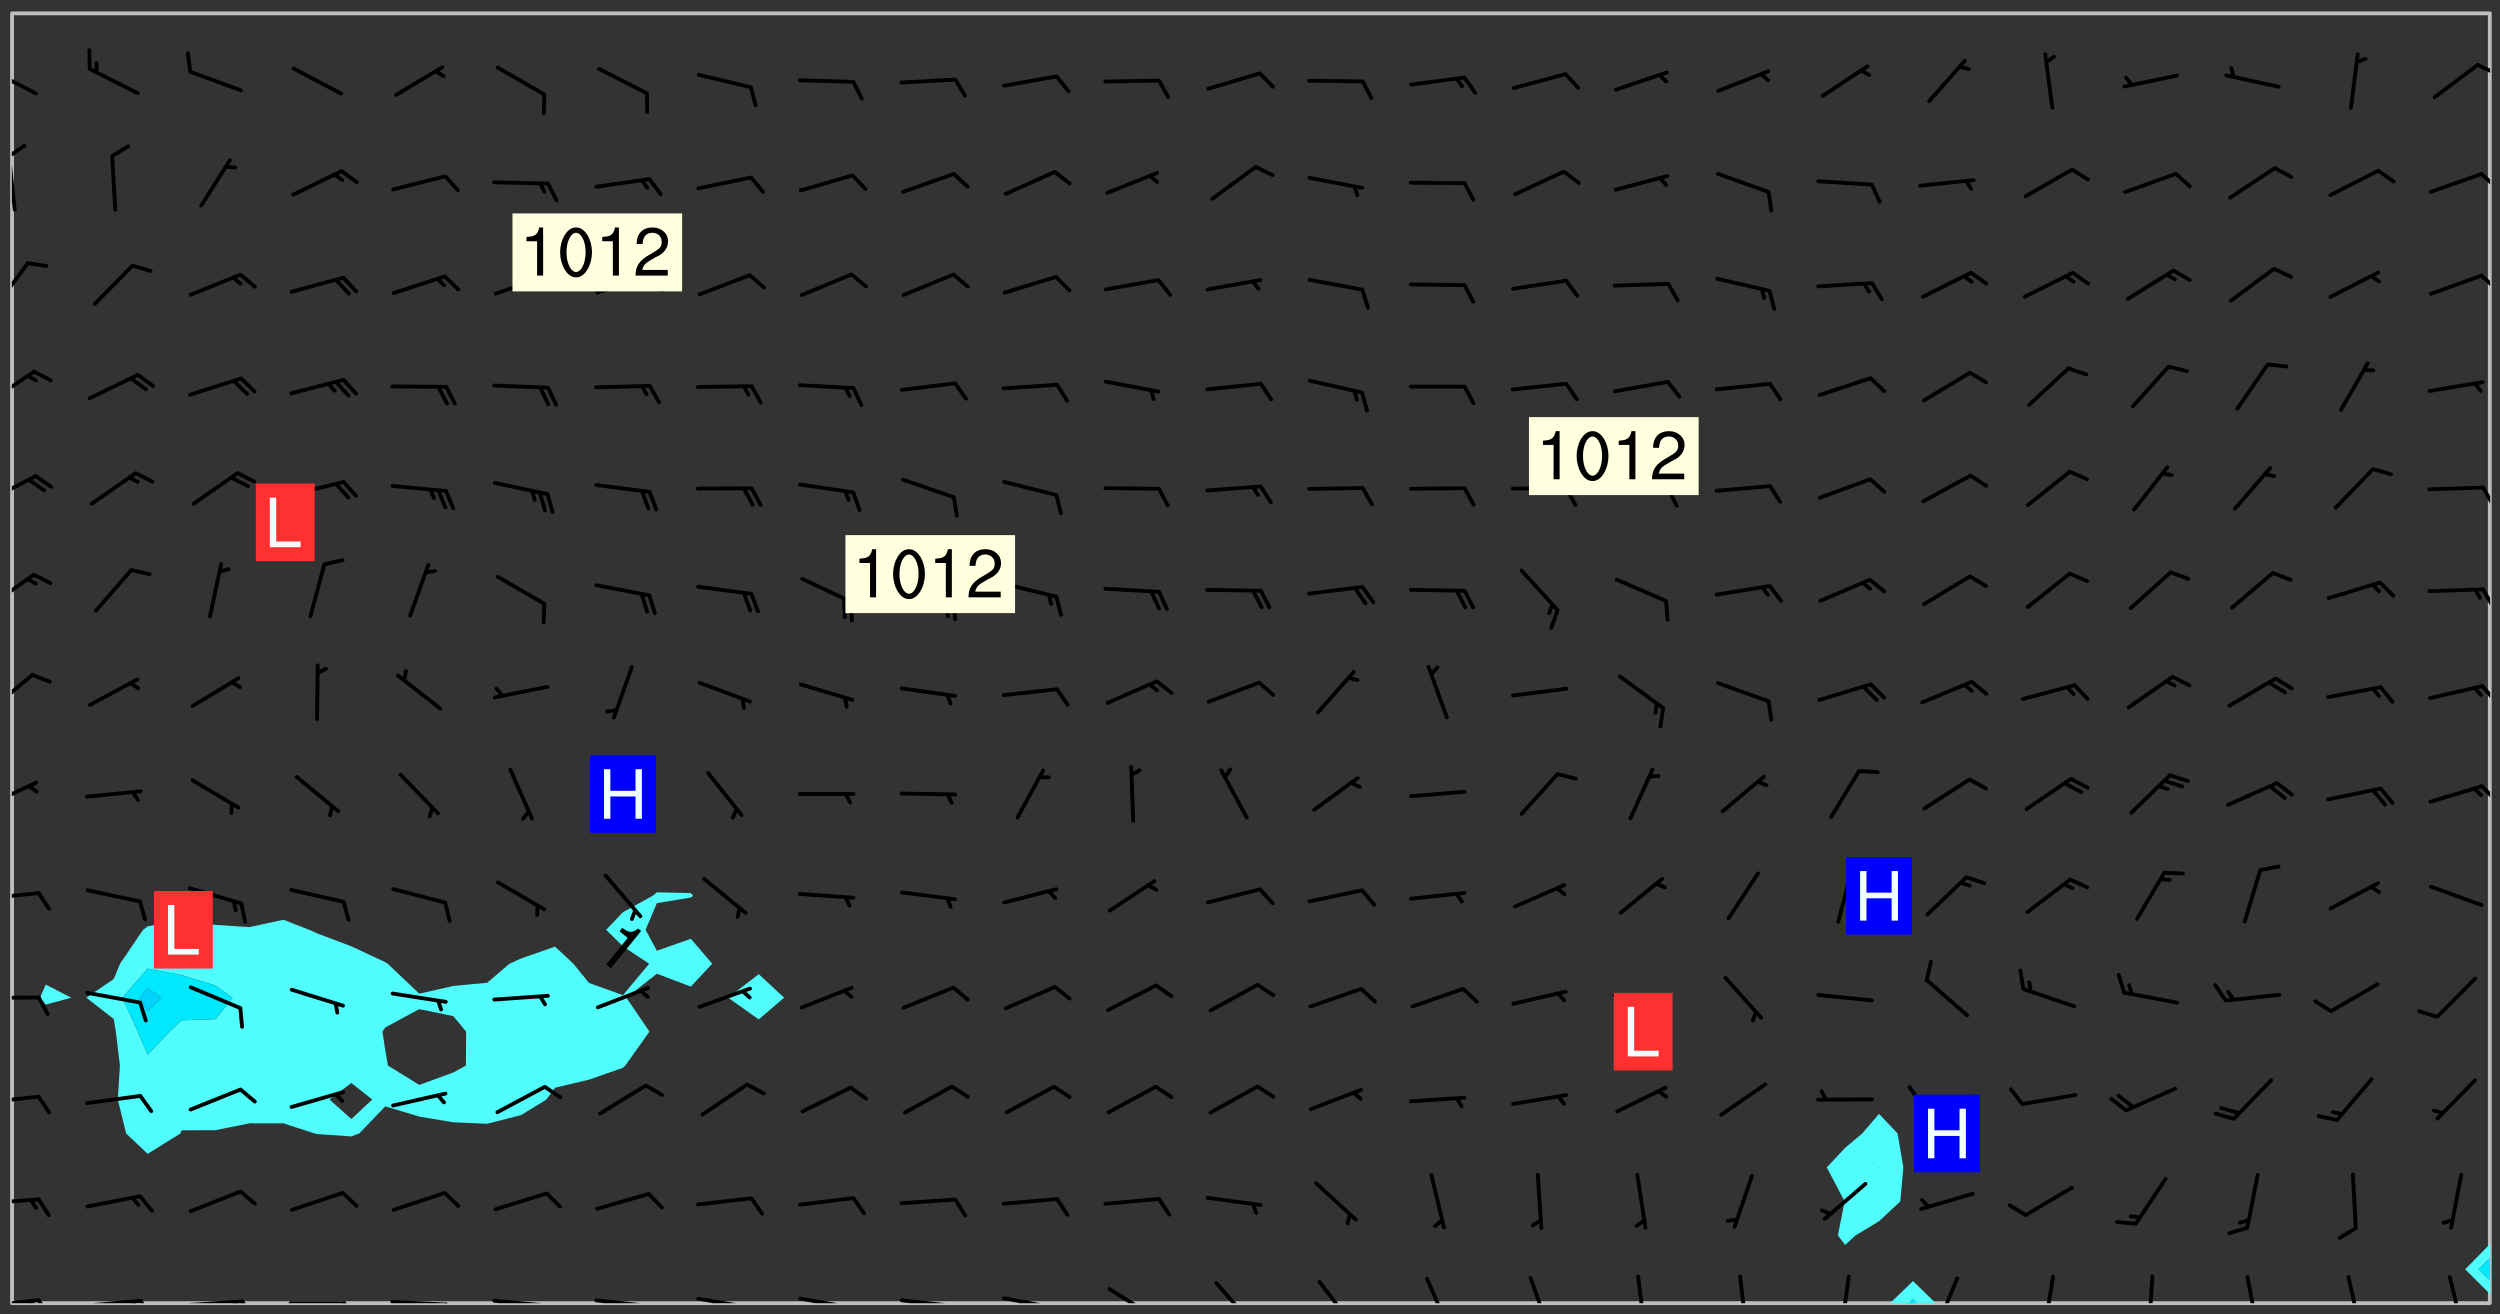 <svg xmlns="http://www.w3.org/2000/svg" role="img" xmlns:xlink="http://www.w3.org/1999/xlink" viewBox="142.45 309.95 326.84 171.84"><rect x="142.45" y="309.95" width="326.84" height="171.84" fill="#333333" stroke="none"/><defs><clipPath id="clip2"><path d="M 144 311.672 L 145 311.672 L 145 480.328 L 144 480.328 Z M 144 311.672"/></clipPath><clipPath id="clip3"><path d="M 144 311.672 L 468 311.672 L 468 480.328 L 144 480.328 Z M 144 311.672"/></clipPath><clipPath id="clip4"><path d="M 389 477 L 396 477 L 396 480.328 L 389 480.328 Z M 389 477"/></clipPath><clipPath id="clip5"><path d="M 391 479 L 394 479 L 394 480.328 L 391 480.328 Z M 391 479"/></clipPath><clipPath id="clip6"><path d="M 467 311.672 L 468 311.672 L 468 473 L 467 473 Z M 467 311.672"/></clipPath><clipPath id="clip7"><path d="M 144 479 L 148 479 L 148 480.328 L 144 480.328 Z M 144 479"/></clipPath><clipPath id="clip8"><path d="M 147 479 L 150 479 L 150 480.328 L 147 480.328 Z M 147 479"/></clipPath><clipPath id="clip9"><path d="M 146 479 L 148 479 L 148 480.328 L 146 480.328 Z M 146 479"/></clipPath><clipPath id="clip10"><path d="M 153 479 L 162 479 L 162 480.328 L 153 480.328 Z M 153 479"/></clipPath><clipPath id="clip11"><path d="M 160 479 L 163 479 L 163 480.328 L 160 480.328 Z M 160 479"/></clipPath><clipPath id="clip12"><path d="M 159 479 L 161 479 L 161 480.328 L 159 480.328 Z M 159 479"/></clipPath><clipPath id="clip13"><path d="M 166 479 L 175 479 L 175 480.328 L 166 480.328 Z M 166 479"/></clipPath><clipPath id="clip14"><path d="M 173 479 L 176 479 L 176 480.328 L 173 480.328 Z M 173 479"/></clipPath><clipPath id="clip15"><path d="M 172 479 L 175 479 L 175 480.328 L 172 480.328 Z M 172 479"/></clipPath><clipPath id="clip16"><path d="M 180 480 L 188 480 L 188 480.328 L 180 480.328 Z M 180 480"/></clipPath><clipPath id="clip17"><path d="M 187 480 L 189 480 L 189 480.328 L 187 480.328 Z M 187 480"/></clipPath><clipPath id="clip18"><path d="M 193 479 L 202 479 L 202 480.328 L 193 480.328 Z M 193 479"/></clipPath><clipPath id="clip19"><path d="M 200 480 L 203 480 L 203 480.328 L 200 480.328 Z M 200 480"/></clipPath><clipPath id="clip20"><path d="M 206 479 L 215 479 L 215 480.328 L 206 480.328 Z M 206 479"/></clipPath><clipPath id="clip21"><path d="M 213 480 L 216 480 L 216 480.328 L 213 480.328 Z M 213 480"/></clipPath><clipPath id="clip22"><path d="M 220 479 L 228 479 L 228 480.328 L 220 480.328 Z M 220 479"/></clipPath><clipPath id="clip23"><path d="M 227 480 L 229 480 L 229 480.328 L 227 480.328 Z M 227 480"/></clipPath><clipPath id="clip24"><path d="M 233 479 L 241 479 L 241 480.328 L 233 480.328 Z M 233 479"/></clipPath><clipPath id="clip25"><path d="M 240 480 L 242 480 L 242 480.328 L 240 480.328 Z M 240 480"/></clipPath><clipPath id="clip26"><path d="M 246 479 L 255 479 L 255 480.328 L 246 480.328 Z M 246 479"/></clipPath><clipPath id="clip27"><path d="M 253 480 L 255 480 L 255 480.328 L 253 480.328 Z M 253 480"/></clipPath><clipPath id="clip28"><path d="M 260 479 L 268 479 L 268 480.328 L 260 480.328 Z M 260 479"/></clipPath><clipPath id="clip29"><path d="M 267 480 L 269 480 L 269 480.328 L 267 480.328 Z M 267 480"/></clipPath><clipPath id="clip30"><path d="M 273 479 L 281 479 L 281 480.328 L 273 480.328 Z M 273 479"/></clipPath><clipPath id="clip31"><path d="M 280 480 L 282 480 L 282 480.328 L 280 480.328 Z M 280 480"/></clipPath><clipPath id="clip32"><path d="M 287 478 L 294 478 L 294 480.328 L 287 480.328 Z M 287 478"/></clipPath><clipPath id="clip33"><path d="M 301 477 L 307 477 L 307 480.328 L 301 480.328 Z M 301 477"/></clipPath><clipPath id="clip34"><path d="M 314 477 L 320 477 L 320 480.328 L 314 480.328 Z M 314 477"/></clipPath><clipPath id="clip35"><path d="M 328 476 L 333 476 L 333 480.328 L 328 480.328 Z M 328 476"/></clipPath><clipPath id="clip36"><path d="M 342 476 L 346 476 L 346 480.328 L 342 480.328 Z M 342 476"/></clipPath><clipPath id="clip37"><path d="M 356 476 L 358 476 L 358 480.328 L 356 480.328 Z M 356 476"/></clipPath><clipPath id="clip38"><path d="M 369 476 L 372 476 L 372 480.328 L 369 480.328 Z M 369 476"/></clipPath><clipPath id="clip39"><path d="M 382 476 L 385 476 L 385 480.328 L 382 480.328 Z M 382 476"/></clipPath><clipPath id="clip40"><path d="M 395 476 L 399 476 L 399 480.328 L 395 480.328 Z M 395 476"/></clipPath><clipPath id="clip41"><path d="M 409 476 L 412 476 L 412 480.328 L 409 480.328 Z M 409 476"/></clipPath><clipPath id="clip42"><path d="M 423 476 L 425 476 L 425 480.328 L 423 480.328 Z M 423 476"/></clipPath><clipPath id="clip43"><path d="M 436 476 L 438 476 L 438 480.328 L 436 480.328 Z M 436 476"/></clipPath><clipPath id="clip44"><path d="M 449 476 L 452 476 L 452 480.328 L 449 480.328 Z M 449 476"/></clipPath><clipPath id="clip45"><path d="M 462 476 L 465 476 L 465 480.328 L 462 480.328 Z M 462 476"/></clipPath><clipPath id="clip46"><path d="M 144 466 L 148 466 L 148 468 L 144 468 Z M 144 466"/></clipPath><clipPath id="clip47"><path d="M 144 453 L 148 453 L 148 455 L 144 455 Z M 144 453"/></clipPath><clipPath id="clip48"><path d="M 144 440 L 148 440 L 148 441 L 144 441 Z M 144 440"/></clipPath><clipPath id="clip49"><path d="M 144 426 L 148 426 L 148 428 L 144 428 Z M 144 426"/></clipPath><clipPath id="clip50"><path d="M 144 412 L 148 412 L 148 416 L 144 416 Z M 144 412"/></clipPath><clipPath id="clip51"><path d="M 466 412 L 468 412 L 468 415 L 466 415 Z M 466 412"/></clipPath><clipPath id="clip52"><path d="M 144 397 L 147 397 L 147 403 L 144 403 Z M 144 397"/></clipPath><clipPath id="clip53"><path d="M 466 399 L 468 399 L 468 402 L 466 402 Z M 466 399"/></clipPath><clipPath id="clip54"><path d="M 144 384 L 148 384 L 148 390 L 144 390 Z M 144 384"/></clipPath><clipPath id="clip55"><path d="M 466 386 L 468 386 L 468 390 L 466 390 Z M 466 386"/></clipPath><clipPath id="clip56"><path d="M 144 371 L 148 371 L 148 376 L 144 376 Z M 144 371"/></clipPath><clipPath id="clip57"><path d="M 466 373 L 468 373 L 468 377 L 466 377 Z M 466 373"/></clipPath><clipPath id="clip58"><path d="M 144 358 L 148 358 L 148 363 L 144 363 Z M 144 358"/></clipPath><clipPath id="clip59"><path d="M 144 344 L 147 344 L 147 351 L 144 351 Z M 144 344"/></clipPath><clipPath id="clip60"><path d="M 466 345 L 468 345 L 468 348 L 466 348 Z M 466 345"/></clipPath><clipPath id="clip61"><path d="M 144 330 L 145 330 L 145 338 L 144 338 Z M 144 330"/></clipPath><clipPath id="clip62"><path d="M 144 328 L 146 328 L 146 331 L 144 331 Z M 144 328"/></clipPath><clipPath id="clip63"><path d="M 466 332 L 468 332 L 468 335 L 466 335 Z M 466 332"/></clipPath><clipPath id="clip64"><path d="M 144 318 L 148 318 L 148 323 L 144 323 Z M 144 318"/></clipPath><clipPath id="clip65"><path d="M 466 318 L 468 318 L 468 320 L 466 320 Z M 466 318"/></clipPath><g id="surface1709" clip-path="url(#clip1)"><path fill="#fff" fill-opacity="0" fill-rule="evenodd" d="M 0 0 L 1000 0 L 1000 1000 L 0 1000 Z M 0 0"/><path fill="#d3d3d3" fill-opacity="0" fill-rule="evenodd" d="M162.152 355.867L161.918 356.16 161.977 356.395 162.094 356.566 162.27 356.801 162.562 357.148 162.676 357.207 162.793 357.035 162.852 356.801 163.027 356.625 163.492 356.449 164.191 356.449 164.426 356.742 164.715 357.559 164.773 357.734 164.949 357.965 165.301 358.199 166 358.898 166.172 359.074 166.406 359.422 166.641 359.832 166.93 360.414 167.34 360.879 167.57 361.113 167.805 361.289 167.922 361.52 168.098 361.812 168.27 362.977 168.27 363.211 168.328 363.5 168.387 363.617 168.504 363.734 168.852 364.145 168.969 364.316 169.145 364.492 169.32 364.727 169.438 364.898 169.609 365.25 169.668 365.484 169.902 365.891 170.137 365.832 169.961 366.008 169.902 366.938 169.32 366.938 169.086 366.824 168.738 366.938 168.621 367.055 168.562 367.348 168.504 367.523 168.387 367.695 167.922 367.988 167.863 368.223 167.805 368.336 167.805 368.98 167.863 369.152 167.863 369.562 167.922 369.621 167.922 370.027 167.98 370.434 168.098 370.609 168.156 370.668 168.387 371.309 168.328 371.602 168.328 372.301 168.27 372.883 168.27 373.117 168.211 373.348 168.156 373.699 168.156 375.621 168.211 375.738 168.637 375.738 168.27 375.855 168.246 376.207 169.137 377.375 170.879 377.914 172.219 378.273 172.219 378.812 172.309 379.621 172.844 380.336 174.363 380.605 175.254 380.52 175.344 381.684 175.879 381.863 177.039 381.684 179.094 380.699 180.254 380.336 182.133 380.16 183.828 379.98 183.648 380.699 182.133 380.785 180.883 380.875 180.078 381.145 179.004 381.953 179.273 382.672 179.809 383.57 179.629 384.195 179.363 385.004 179.629 386.082 180.254 386.98 181.059 387.16 182.309 386.98 182.043 387.703 182.141 388.207 182.195 388.5 182.195 388.672 182.254 388.965 182.254 389.371 182.43 389.488 182.781 389.605 183.188 389.605 183.48 389.43 183.594 389.312 183.652 389.195 183.77 388.965 183.828 388.789 184.18 388.324 184.41 388.148 184.586 388.09 184.762 388.148 184.82 388.324 184.938 389.312 184.992 389.781 185.051 389.953 185.168 390.188 185.344 390.246 186.16 390.305 186.449 390.305 186.566 390.539 186.625 390.945 186.684 391.297 186.684 392.402 186.801 392.695 186.918 393.043 187.207 393.742 187.383 394.094 187.965 394.848 188.316 395.023 188.488 395.082 188.957 395.316 189.598 395.781 189.945 396.016 190.238 396.191 190.531 396.246 190.762 396.309 191.578 396.656 191.871 396.832 191.984 397.004 192.336 397.355 192.453 397.531 192.977 398.172 192.977 398.461 193.035 398.812 193.035 399.16 193.094 399.512 193.152 399.801 193.27 399.859 193.441 399.918 193.617 399.918 194.199 400.152 194.375 400.27 194.551 400.559 194.727 400.793 194.84 401.027 195.133 401.258 195.25 401.375 195.25 401.785 195.309 401.84 195.598 402.074 195.832 402.191 195.891 402.309 196.008 402.48 196.066 402.598 196.297 402.832 196.355 403.008 196.59 403.066 196.707 403.125 196.59 403.238 196.531 403.355 196.531 403.473 196.414 403.766 196.297 404.055 196.297 404.637 196.473 404.754 196.59 404.812 196.648 404.93 196.766 405.047 196.879 405.105 197.055 405.453 197.113 405.805 197.172 406.211 197.172 406.387 197.113 406.562 196.996 407.262 196.996 407.434 197.113 407.609 197.406 407.902 197.812 407.902 197.988 408.02 198.105 408.191 198.223 408.484 198.223 408.719 197.695 408.719 197.465 408.484 197.23 408.484 197.055 408.543 196.996 409.242 197.055 409.59 197.172 409.766 197.348 410.176 197.465 410.406 197.754 410.875 197.93 410.93 198.453 410.93 198.688 410.988 199.445 411.629 199.504 411.922 199.504 412.156 199.562 412.215 199.793 412.562 199.793 412.914 199.676 413.086 199.676 413.379 199.969 413.668 200.262 413.844 200.434 413.902 200.727 414.078 201.02 414.195 201.602 414.602 201.891 414.836 202.184 415.012 202.402 415.172 202.418 415.184 202.648 415.359 203.289 415.883 203.465 416.117 203.582 416.293 203.758 416.469 203.871 416.641 203.871 417.281 203.988 417.457 204.457 417.574 205.039 417.691 205.273 417.75 205.504 417.863 205.797 417.98 205.91 418.039 206.496 418.391 206.785 418.562 206.961 418.625 207.137 418.68 207.312 418.738 208.012 419.09 208.301 419.266 208.535 419.32 208.824 419.496 209.059 419.613 209.699 420.02 209.992 420.137 210.164 420.195 210.398 420.254 210.809 420.312 211.039 420.371 211.273 420.488 211.332 420.66 210.922 420.836 211.391 420.895 211.449 421.188 211.562 421.422 211.738 421.477 211.973 421.535 212.148 421.594 212.555 421.711 213.195 421.945 213.312 422.117 213.371 422.352 213.371 422.527 213.312 422.645 213.254 423.051 213.488 423.285 213.605 423.344 213.953 423.461 214.594 423.691 214.77 423.809 215.059 423.926 215.234 424.102 215.469 424.566 216.051 425.672 216.227 425.848 216.574 426.023 216.75 426.141 217.102 426.258 218.148 426.781 218.383 426.84 218.848 426.953 219.141 427.012 219.605 427.188 220.363 427.77 220.598 428.004 220.945 428.469 221.121 428.645 221.41 428.879 222.227 429.578 222.52 429.754 222.809 430.043 223.102 430.219 223.395 430.508 224.09 431.148 224.266 431.324 224.559 431.559 224.848 431.793 225.316 432.082 225.957 432.664 226.305 432.898 226.539 433.191 226.887 433.539 227.238 434.004 228.172 434.996 228.52 435.402 228.637 435.578 228.871 435.637 228.984 435.754 229.629 435.93 229.859 436.043 230.094 436.102 230.387 436.277 230.617 436.395 231.551 437.094 231.957 437.5 232.191 437.676 232.598 437.852 232.832 437.969 233.648 438.316 233.996 438.551 234.23 438.668 234.523 438.957 234.754 439.074 235.512 439.426 235.863 439.598 236.094 439.656 236.387 439.773 236.621 439.832 237.492 440.008 238.309 440.008 238.777 440.238 238.949 440.297 239.824 440.996 240.289 441.113 240.582 441.172 240.758 441.23 240.988 441.289 241.457 441.348 241.805 441.406 242.156 441.465 242.562 441.523 242.855 441.523 243.027 441.582 243.027 441.812 243.203 441.988 243.496 441.988 243.844 442.047 244.195 442.105 244.895 442.223 245.535 442.223 246 441.988 246.293 441.812 246.465 441.695 246.875 441.523 247.164 441.348 248.098 440.883 248.566 440.59 249.09 440.297 249.555 440.125 250.02 439.949 251.07 439.484 251.359 439.367 251.77 439.25 252.059 439.133 252.586 438.957 254.102 438.258 254.684 437.91 254.973 437.852 255.266 437.793 255.613 437.676 256.488 437.445 256.84 437.328 256.953 437.328 257.188 437.27 258.062 437.035 258.297 436.977 259.109 436.977 259.461 436.918 260.277 436.801 260.449 436.742 260.801 436.688 261.094 436.629 261.324 436.57 262.141 436.395 262.316 436.336 262.664 436.336 262.898 436.277 263.363 436.16 264.121 435.988 264.355 435.93 264.703 435.93 265.113 435.812 265.402 435.754 266.688 435.695 266.977 435.695 267.387 435.637 267.617 435.578 267.793 435.578 268.668 435.461 269.074 435.461 269.484 435.344 269.832 435.344 270.184 435.23 271.055 435.172 272.805 435.172 273.852 435.461 274.262 435.578 274.551 435.695 274.902 435.812 275.191 435.93 276.242 436.102 276.531 436.16 276.824 436.16 277.117 436.219 277.289 436.277 277.699 436.336 277.871 436.395 277.988 436.453 278.105 436.453 278.223 436.512 278.574 436.57 278.688 436.57 279.098 436.637 281.02 437.031 282.945 437.426 284.465 437.875 286.16 438.594 288.305 439.398 289.91 438.68 291.34 437.875 292.5 436.797 293.75 436.348 296.785 435.629 298.66 435.27 300.805 433.922 303.039 432.668 305.539 431.41 307.234 430.961 309.02 430.781 310.18 430.512 310.805 431.051 312.145 430.781 312.859 429.793 313.844 428.449 314.289 428.27 315.094 427.91 316.969 427.371 318.754 426.922 320.004 426.652 321.164 426.562 322.863 426.473 324.824 426.203 326.074 426.113 326.613 426.113 327.238 426.023 328.129 426.023 330.273 425.844 332.684 425.664 335.273 425.574 336.969 425.754 338.578 425.844 340.008 426.203 341.168 426.922 343.043 427.91 344.203 429.438 344.469 430.152 345.098 430.242 345.453 431.141 345.988 431.68 346.523 433.207 347.598 433.566 348.133 433.566 347.328 434.102 347.418 435.809 348.133 438.504 349.023 439.309 349.918 440.297 350.633 441.555 352.418 442.094 353.938 441.914 354.293 443.258 355.902 442.453 356.883 441.914 357.152 442.184 357.469 441.969 357.688 441.824 358.488 442.273 358.938 441.914 359.293 441.914 359.828 441.645 360.367 440.926 360.902 440.656 361.527 439.668 362.688 440.117 363.527 440.488 364.922 441.105 366.617 440.926 368.223 440.926 370.008 441.016 370.188 439.309 370.723 437.965 371.527 438.234 372.02 439.082 372.422 439.488 372.332 440.027 372.332 440.387 373.047 440.836 373.758 440.566 375.188 440.566 375.547 441.555 375.992 442.812 376.707 444.156 377.957 444.785 379.652 445.414 380.367 445.234 380.547 444.695 381.527 444.605 381.977 444.965 382.062 446.223 381.797 446.852 381.262 447.031 381.262 447.57 381.977 448.555 382.242 449.094 383.227 450.082 384.027 451.16 383.762 451.52 383.672 452.418 383.047 454.75 382.691 456.816 382.602 458.609 382.422 459.328 382.332 459.867 382.332 461.305 381.352 463.188 380.992 464.895 380.457 465.793 379.652 466.961 379.387 467.5 381.441 468.754 381.527 469.113 381.172 469.652 381.082 469.473 381.082 470.281 381.172 471.719 380.727 472.434 379.652 472.527 379.387 473.242 379.922 474.141 380.727 474.859 381.887 475.668 383.227 475.938 383.672 476.297 383.316 476.746 381.527 476.656 380.277 476.207 379.562 475.488 378.938 475.398 378.762 478.988 378.574 480.297 467.934 480.297 467.934 311.703 412.664 311.703 412.664 360.785 413.426 360.91 416.715 361.453 418.738 364.289 418.738 367.043 421.09 367.375 423.438 367.707 427.488 367.707 426.109 371.867 424.086 372.574 422.062 373.277 421.52 373.621 418.926 375.238 418.738 375.355 416.715 373.277 415.984 370.535 413.312 368.457 411.938 364.957 411.871 364.875 409.914 362.203 412.664 360.785 412.664 311.703 294.422 311.703 294.422 403.117 294.539 403.148 294.672 403.16 294.746 403.234 294.852 403.281 294.941 403.34 295.027 403.398 295.117 403.457 295.414 403.754 295.473 403.844 295.504 403.961 295.531 404.078 295.547 404.215 295.516 404.332 295.457 404.422 295.398 404.508 295.355 404.613 295.309 404.715 295.281 404.836 295.281 404.98 295.457 405.25 295.605 405.398 295.68 405.484 295.754 405.559 295.797 405.664 295.859 405.754 295.918 405.84 295.961 405.945 296.02 406.035 296.066 406.137 296.109 406.242 296.168 406.328 296.285 406.508 296.359 406.582 296.422 406.668 296.48 406.758 296.523 406.863 296.582 406.953 296.641 407.039 296.703 407.129 296.762 407.219 296.805 407.32 296.922 407.5 296.996 407.574 297.055 407.66 297.129 407.734 297.219 407.793 297.324 407.84 297.473 407.84 297.605 407.824 297.738 407.84 297.84 407.793 297.914 407.719 297.961 407.617 297.945 407.484 297.945 407.336 297.898 407.23 297.871 407.113 297.824 407.012 297.797 406.891 297.754 406.789 297.691 406.699 297.648 406.598 297.605 406.492 297.574 406.375 297.559 406.242 297.547 406.105 297.633 406.047 297.691 405.961 297.812 405.93 297.855 406.035 297.871 406.168 297.871 406.285 297.93 406.387 297.988 406.477 298.078 406.535 298.227 406.684 298.285 406.773 298.328 406.879 298.316 406.98 298.402 407.039 298.508 407.086 298.594 407.145 298.684 407.203 298.758 407.277 298.641 407.305 298.535 407.352 298.449 407.41 298.375 407.484 298.316 407.574 298.254 407.66 298.227 407.781 298.18 407.883 298.137 407.988 298.105 408.105 298.094 408.238 298.078 408.371 298.078 408.52 298.105 408.637 298.152 408.742 298.195 408.844 298.254 408.934 298.328 409.008 298.418 409.066 298.492 409.141 298.582 409.199 298.641 409.289 298.684 409.395 298.73 409.496 298.848 409.527 298.98 409.543 299.129 409.543 299.246 409.512 299.352 409.555 299.395 409.66 299.441 409.762 299.469 409.883 299.5 410 299.527 410.117 299.559 410.238 299.586 410.355 299.691 410.398 299.793 410.445 299.926 410.43 300.074 410.578 300.137 410.664 300.211 410.738 300.281 410.812 300.371 410.875 300.477 410.918 300.578 410.961 300.695 410.992 300.832 411.008 300.949 410.977 301.023 410.902 301.051 410.785 301.039 410.652 301.008 410.531 300.98 410.414 301.023 410.309 301.141 410.309 301.23 410.371 301.348 410.398 301.496 410.398 301.629 410.414 301.777 410.414 301.91 410.43 302.043 410.414 302.191 410.414 302.324 410.398 302.457 410.387 302.594 410.398 302.711 410.371 302.844 410.355 303.035 410.297 302.977 410.473 302.961 410.605 302.934 410.727 302.918 410.859 302.859 410.945 302.727 410.961 302.621 411.008 302.516 411.051 302.398 411.082 302.281 411.109 302.016 411.141 301.867 411.141 301.734 411.156 301.66 411.23 301.719 411.316 301.867 411.465 301.984 411.645 302.059 411.715 302.148 411.777 302.238 411.836 302.324 411.895 302.414 411.953 302.516 411.996 302.621 412.059 302.727 412.102 302.812 412.16 302.918 412.207 303.02 412.25 303.199 412.367 303.258 412.457 303.215 412.559 303.168 412.664 303.184 412.797 303.406 413.02 303.465 413.109 303.508 413.211 303.539 413.332 303.582 413.434 303.598 413.566 303.629 413.684 303.641 413.82 303.672 413.938 303.82 414.086 303.922 414.129 304.027 414.172 304.145 414.203 304.277 414.219 304.414 414.234 304.531 414.234 304.648 414.203 304.738 414.145 304.781 414.039 304.828 413.938 304.871 413.832 304.902 413.715 304.914 413.582 304.914 413.434 304.902 413.301 304.887 413.168 304.855 413.051 304.812 412.945 304.766 412.84 304.723 412.738 304.68 412.633 304.664 412.5 304.68 412.367 304.707 412.25 304.738 412.133 304.766 412.012 304.812 411.91 304.902 411.852 304.988 411.789 305.062 411.715 305.152 411.656 305.375 411.434 305.434 411.348 305.508 411.273 305.625 411.094 305.684 411.008 305.684 410.859 305.609 410.785 305.508 410.738 305.402 410.695 305.301 410.652 305.242 410.562 305.195 410.457 305.168 410.34 305.258 410.281 305.375 410.25 305.477 410.207 305.656 410.09 305.805 409.941 305.816 409.809 305.805 409.703 305.715 409.645 305.582 409.66 305.434 409.66 305.301 409.676 305.168 409.66 305.047 409.629 304.961 409.57 304.887 409.496 304.828 409.406 304.766 409.32 304.648 409.141 304.59 409.055 304.621 408.934 304.707 408.875 304.828 408.844 304.887 408.758 304.887 408.637 304.855 408.52 304.797 408.43 304.738 408.344 304.691 408.238 304.664 408.121 304.648 407.988 304.707 407.898 304.781 407.824 304.871 407.766 304.988 407.586 305.062 407.512 305.121 407.426 305.27 407.277 305.391 407.246 305.523 407.23 305.656 407.246 305.73 407.32 305.773 407.426 305.789 407.559 305.758 407.676 305.641 407.707 305.508 407.719 305.359 407.867 305.316 407.973 305.27 408.074 305.242 408.195 305.211 408.312 305.211 408.461 305.242 408.578 305.285 408.684 305.344 408.773 305.418 408.844 305.492 408.918 305.609 408.949 305.73 408.977 305.848 408.949 305.98 408.934 306.098 408.934 306.188 408.992 306.262 409.066 306.309 409.172 306.367 409.258 306.469 409.305 306.602 409.32 306.707 409.363 306.793 409.422 306.781 409.527 306.707 409.602 306.527 409.719 306.469 409.809 306.379 409.867 306.309 409.941 306.234 410.016 306.172 410.105 306.145 410.223 306.129 410.355 306.145 410.488 306.129 410.621 306.129 410.77 306.145 410.902 306.172 411.02 306.203 411.141 306.277 411.215 306.367 411.273 306.453 411.332 306.543 411.391 306.66 411.422 306.66 411.508 306.559 411.555 306.469 411.613 306.203 411.645 306.086 411.672 305.938 411.672 305.832 411.715 305.73 411.762 305.672 411.852 305.609 412.086 305.598 412.219 305.566 412.34 305.551 412.473 305.551 412.766 305.539 412.898 305.551 413.035 305.566 413.168 305.699 413.184 305.832 413.195 305.953 413.227 306.039 413.285 306.113 413.359 306.16 413.465 306.203 413.566 306.219 413.699 306.219 414.145 306.203 414.277 306.203 414.723 306.234 414.988 306.262 415.105 306.277 415.238 306.309 415.355 306.395 415.566 306.426 415.832 306.426 415.98 306.395 416.098 306.367 416.215 306.336 416.336 306.309 416.453 306.277 416.57 306.246 416.691 306.234 416.824 306.219 416.957 306.309 417.016 306.426 416.984 306.527 417 306.574 417.105 306.543 417.371 306.543 417.812 306.5 417.918 306.453 418.023 306.41 418.125 306.367 418.23 306.309 418.316 306.277 418.438 306.234 418.555 306.203 418.672 306.188 418.805 306.203 418.938 306.262 419.027 306.367 419.074 306.453 419.133 306.512 419.219 306.5 419.355 306.469 419.473 306.426 419.574 306.426 420.02 306.41 420.152 306.41 420.301 306.379 420.418 306.336 420.523 306.309 420.641 306.262 420.746 306.219 420.848 306.188 420.969 306.16 421.086 306.129 421.219 306.098 421.336 306.07 421.453 306.027 421.559 305.996 421.676 305.965 421.797 305.953 421.93 305.938 422.062 305.938 422.359 305.965 422.477 305.965 422.625 306.012 423.023 306.039 423.141 306.098 423.23 306.219 423.262 306.367 423.262 306.5 423.246 306.559 423.336 306.559 423.453 306.5 423.543 306.41 423.602 306.309 423.645 306.203 423.691 306.113 423.75 306.027 423.809 305.891 423.824 305.773 423.793 305.641 423.777 305.539 423.824 305.477 423.91 305.465 424.047 305.449 424.18 305.418 424.297 305.391 424.414 305.375 424.547 305.344 424.668 305.344 424.965 305.359 425.098 305.391 425.215 305.391 425.363 305.402 425.496 305.402 425.645 305.375 425.762 305.328 425.863 305.301 425.984 305.27 426.102 305.211 426.191 305.137 426.266 305.035 426.309 304.93 426.355 304.812 426.383 304.691 426.414 304.59 426.367 304.648 426.281 304.754 426.234 304.781 426.117 304.812 426 304.84 425.879 304.871 425.762 304.871 425.613 304.887 425.48 304.855 425.363 304.812 425.258 304.707 425.273 304.633 425.348 304.531 425.391 304.441 425.453 304.367 425.527 304.324 425.629 304.309 425.762 304.277 425.879 304.25 426 304.219 426.117 304.191 426.234 304.16 426.355 304.133 426.473 304.102 426.59 304.059 426.695 303.969 426.754 303.879 426.754 303.762 426.723 303.73 426.637 303.746 426.5 303.715 426.383 303.715 426.234 303.703 426.102 303.703 425.953 303.641 425.719 303.613 425.598 303.57 425.496 303.523 425.391 303.465 425.305 303.406 425.215 303.363 425.109 303.301 425.023 303.152 424.875 303.082 424.801 302.977 424.754 302.871 424.711 302.77 424.668 302.473 424.371 302.383 424.297 302.297 424.238 302.191 424.195 302.102 424.133 302.016 424.074 301.91 424.031 301.82 423.973 301.734 423.91 301.66 423.84 301.555 423.793 301.469 423.734 301.363 423.691 301.273 423.629 301.172 423.586 301.066 423.543 300.98 423.484 300.875 423.438 300.77 423.395 300.668 423.348 300.578 423.289 300.477 423.246 300.371 423.203 300.281 423.141 300.164 423.113 300.031 423.098 299.898 423.113 299.75 423.113 299.617 423.129 299.5 423.098 299.41 423.039 299.336 422.965 299.246 422.906 299.145 422.859 298.996 422.859 298.875 422.832 298.773 422.789 298.699 422.715 298.582 422.535 298.492 422.477 298.391 422.434 298.301 422.371 298.195 422.328 298.105 422.27 298.02 422.211 297.914 422.164 297.855 422.078 297.797 421.988 297.754 421.883 297.707 421.781 297.633 421.707 297.547 421.648 297.473 421.574 297.383 421.516 297.16 421.293 297.117 421.188 297.086 420.922 297.191 420.879 297.336 420.879 297.441 420.922 297.516 420.996 297.605 421.055 297.691 421.113 297.797 421.16 297.887 421.219 298.035 421.367 298.105 421.441 298.254 421.59 298.316 421.676 298.391 421.75 298.477 421.809 298.551 421.883 298.641 421.945 298.73 422.004 298.816 422.062 299.086 422.238 299.188 422.285 299.293 422.328 299.395 422.371 299.441 422.297 299.5 422.211 299.574 422.137 299.645 422.062 299.75 422.105 299.824 422.18 299.883 422.27 299.926 422.371 299.973 422.477 300.016 422.582 300.137 422.609 300.254 422.582 300.328 422.492 300.371 422.387 300.43 422.297 300.504 422.223 300.609 422.18 300.727 422.152 300.859 422.164 300.949 422.223 301.098 422.371 301.156 422.461 301.199 422.566 301.246 422.668 301.289 422.773 301.332 422.875 301.438 422.922 301.543 422.965 301.676 422.98 301.762 422.922 301.82 422.832 301.895 422.758 302 422.715 302.117 422.742 302.223 422.789 302.324 422.832 302.43 422.875 302.531 422.922 302.711 423.039 302.711 423.156 302.695 423.289 302.711 423.422 302.727 423.559 302.785 423.645 302.887 423.691 303.008 423.719 303.125 423.75 303.273 423.75 303.391 423.719 303.449 423.629 303.629 423.512 303.688 423.422 303.762 423.348 303.82 423.262 303.938 423.082 304.117 422.965 304.234 422.996 304.324 423.055 304.367 423.129 304.352 423.262 304.352 423.379 304.441 423.438 304.59 423.438 304.723 423.422 304.855 423.41 305.121 423.379 305.227 423.336 305.344 423.305 305.465 423.277 305.539 423.203 305.609 423.129 305.672 423.039 305.656 422.934 305.609 422.832 305.508 422.789 305.402 422.773 305.285 422.801 305.02 422.832 304.871 422.832 304.797 422.758 304.707 422.699 304.59 422.668 304.473 422.641 304.34 422.625 304.191 422.625 304.059 422.641 303.762 422.641 303.656 422.594 303.508 422.445 303.465 422.344 303.406 422.254 303.629 422.031 303.715 421.973 303.82 421.93 303.938 421.898 304.07 421.883 304.203 421.898 304.34 421.914 304.441 421.957 304.574 421.945 304.664 421.883 304.766 421.84 304.828 421.75 304.781 421.648 304.691 421.59 304.574 421.559 304.473 421.516 304.414 421.426 304.352 421.336 304.352 421.219 304.367 421.086 304.473 421.039 304.547 420.969 304.547 420.848 304.457 420.789 304.426 420.672 304.516 420.613 304.59 420.539 304.633 420.434 304.691 420.344 304.738 420.242 304.754 420.109 304.754 419.961 304.707 419.855 304.664 419.754 304.574 419.695 304.441 419.68 304.34 419.637 304.203 419.621 304.086 419.59 303.641 419.59 303.508 419.574 303.375 419.562 303.242 419.547 303.125 419.516 302.977 419.516 302.844 419.5 302.711 419.488 302.445 419.457 302.324 419.414 302.238 419.355 302.164 419.281 302.164 419.133 302.176 419 302.281 418.953 302.383 418.91 302.516 418.895 302.668 418.895 302.801 418.879 303.094 418.879 303.215 418.91 303.316 418.953 303.406 419.012 303.641 419.074 303.762 419.027 303.852 418.969 303.953 418.926 304.086 418.91 304.191 418.953 304.293 419 304.426 419.012 304.547 418.984 304.691 418.984 304.812 418.953 304.93 418.926 305.035 418.879 305.109 418.805 305.195 418.746 305.344 418.598 305.402 418.512 305.449 418.406 305.477 418.289 305.492 418.184 305.391 418.141 305.301 418.082 305.184 418.051 305.078 418.008 304.988 417.945 304.914 417.859 304.84 417.785 304.738 417.742 304.633 417.695 304.531 417.652 304.473 417.562 304.426 417.461 304.34 417.25 304.277 417.164 304.219 417.074 304.145 417 304.059 416.941 303.789 416.941 303.672 416.973 303.582 417.031 303.48 417.074 303.348 417.09 303.242 417.074 303.215 416.957 303.152 416.867 303.035 416.836 302.934 416.793 302.785 416.645 302.754 416.527 302.738 416.422 302.812 416.348 302.992 416.23 303.109 416.203 303.227 416.172 303.363 416.188 303.465 416.23 303.57 416.273 303.672 416.32 303.777 416.363 303.895 416.395 304.027 416.41 304.145 416.438 304.277 416.453 304.383 416.438 304.473 416.379 304.398 416.305 304.293 416.262 304.219 416.188 304.145 416.098 303.996 415.949 303.91 415.891 303.82 415.832 303.746 415.758 303.656 415.699 303.555 415.652 303.434 415.625 303.332 415.578 303.227 415.535 303.109 415.504 303.008 415.461 302.887 415.43 302.738 415.43 302.621 415.461 302.516 415.504 302.43 415.566 302.25 415.684 302.164 415.742 302.074 415.801 301.969 415.848 301.883 415.906 301.777 415.949 301.676 415.992 301.57 416.039 301.496 416.113 301.438 416.203 301.379 416.289 301.332 416.395 301.273 416.48 301.199 416.555 301.066 416.543 300.949 416.512 300.832 416.512 300.758 416.586 300.668 416.645 300.594 416.719 300.504 416.777 300.418 416.836 300.312 416.883 300.211 416.926 300.074 416.941 299.973 416.898 299.824 416.75 299.719 416.703 299.633 416.703 299.527 416.75 299.426 416.793 299.305 416.824 299.188 416.793 299.113 416.719 299.113 416.602 299.145 416.48 299.219 416.41 299.277 416.32 299.352 416.246 299.469 416.215 299.574 416.172 299.867 416.172 300 416.156 300.137 416.141 300.238 416.098 300.328 416.039 300.43 415.992 300.52 415.934 300.652 415.922 300.742 415.98 300.875 415.992 300.965 415.934 301.051 415.875 301.156 415.832 301.246 415.773 301.332 415.711 301.422 415.652 301.57 415.504 301.629 415.418 301.688 415.328 301.793 415.285 301.926 415.27 302.043 415.297 302.164 415.328 302.223 415.27 302.281 415.18 302.312 414.914 302.34 414.797 302.445 414.809 302.578 414.824 302.68 414.781 302.77 414.723 302.828 414.633 302.902 414.559 302.961 414.469 303.008 414.367 303.02 414.234 303.008 414.102 302.961 413.996 302.812 413.848 302.754 413.758 302.695 413.672 302.652 413.566 302.652 413.121 302.668 412.988 302.668 412.84 302.68 412.707 302.621 412.648 302.531 412.707 302.43 412.664 302.25 412.547 302.164 412.488 302.102 412.398 302.043 412.309 301.969 412.234 301.883 412.176 301.762 412.207 301.66 412.219 301.555 412.266 301.469 412.324 301.363 412.367 301.215 412.516 301.125 412.574 301.039 412.633 300.949 412.695 300.844 412.738 300.711 412.754 300.711 412.633 300.816 412.59 300.934 412.559 301.008 412.488 301.051 412.383 301.051 412.234 301.023 412.117 300.875 411.969 300.742 411.953 300.594 411.953 300.477 411.984 300.371 412.027 300.27 412.07 300.18 412.133 300.062 412.16 299.988 412.086 300 411.953 299.957 411.852 299.914 411.746 299.824 411.688 299.707 411.715 299.586 411.746 299.469 411.777 299.367 411.82 299.246 411.852 299.145 411.895 299.039 411.938 298.949 411.996 298.848 412.012 298.848 411.895 298.863 411.762 298.805 411.672 298.73 411.715 298.582 411.863 298.523 411.953 298.449 412.027 298.402 412.133 298.359 412.234 298.285 412.309 298.227 412.398 298.152 412.473 298.094 412.559 298.02 412.633 297.93 412.695 297.855 412.766 297.781 412.84 297.68 412.855 297.547 412.871 297.441 412.828 297.441 412.707 297.59 412.559 297.633 412.457 297.691 412.367 297.738 412.266 297.781 412.16 297.84 412.07 297.871 411.953 297.914 411.852 297.945 411.73 297.973 411.613 298.02 411.508 298.062 411.406 298.105 411.301 298.18 411.23 298.27 411.168 298.359 411.109 298.461 411.066 298.758 411.066 299.023 411.035 299.129 410.992 299.055 410.918 298.938 410.887 298.832 410.844 298.742 410.785 298.641 410.738 298.551 410.68 298.449 410.637 298.344 410.594 298.254 410.531 298.168 410.473 298.062 410.43 297.961 410.387 297.84 410.355 297.723 410.324 297.621 410.281 297.5 410.25 297.398 410.207 297.309 410.148 297.266 410.043 297.25 409.91 297.352 409.867 297.484 409.852 297.621 409.867 297.754 409.852 297.855 409.809 297.914 409.719 297.93 409.613 297.84 409.555 297.766 409.48 297.664 409.438 297.574 409.379 297.426 409.23 297.383 409.125 297.367 408.992 297.367 408.699 297.309 408.609 297.219 408.551 297.145 408.477 297.102 408.371 297.07 408.254 297.012 408.164 296.938 408.09 296.82 408.062 296.746 407.988 296.656 407.93 296.566 407.867 296.48 407.809 296.406 407.734 296.348 407.648 296.301 407.543 296.215 407.484 296.066 407.336 295.871 407.277 295.738 407.293 295.637 407.336 295.562 407.41 295.516 407.512 295.473 407.617 295.414 407.707 295.355 407.793 295.059 408.09 294.969 408.148 294.883 408.148 294.82 408.062 294.777 407.957 294.809 407.84 294.867 407.75 294.895 407.633 294.883 407.5 294.793 407.438 294.688 407.484 294.57 407.512 294.453 407.543 294.184 407.719 294.082 407.766 293.965 407.793 293.859 407.84 293.77 407.898 293.668 407.941 293.609 407.855 293.562 407.75 293.578 407.617 293.625 407.512 293.695 407.438 293.77 407.367 293.828 407.277 293.828 407.129 293.785 407.023 293.547 407.023 293.445 407.07 293.414 407.188 293.387 407.305 293.355 407.426 293.281 407.469 293.148 407.484 293.074 407.438 293.031 407.336 292.988 407.23 292.941 407.129 292.898 407.023 292.777 407.055 292.676 407.098 292.543 407.113 292.426 407.145 292.32 407.188 292.23 407.246 292.129 407.293 292.008 407.32 291.875 407.336 291.773 407.293 291.715 407.203 291.668 407.098 291.625 406.996 291.582 406.891 291.582 406.773 291.641 406.684 291.727 406.625 291.906 406.508 292.008 406.461 292.113 406.418 292.219 406.359 292.32 406.316 292.41 406.254 292.512 406.211 292.617 406.152 292.719 406.105 292.809 406.047 292.914 406.004 293.016 405.961 293.105 405.898 293.207 405.855 293.344 405.84 293.461 405.871 293.562 405.914 293.684 405.945 293.785 405.988 293.891 406.035 293.992 406.078 294.098 406.121 294.199 406.168 294.305 406.211 294.406 406.254 294.512 406.301 294.598 406.359 294.703 406.402 294.82 406.434 294.926 406.477 295.027 406.523 295.117 406.582 295.223 406.625 295.324 406.668 295.43 406.715 295.547 406.742 295.648 406.789 295.77 406.816 295.918 406.816 296.004 406.758 296.02 406.656 296.078 406.566 296.051 406.449 295.977 406.375 295.859 406.195 295.785 406.121 295.695 406.047 295.516 405.93 295.43 405.871 295.324 405.828 295.223 405.781 294.953 405.605 294.895 405.516 294.82 405.441 294.762 405.352 294.719 405.25 294.688 405.133 294.672 404.996 294.672 404.434 294.66 404.301 294.645 404.168 294.613 404.051 294.598 403.918 294.586 403.785 294.555 403.664 294.332 403.441 294.273 403.355 294.258 403.25 294.289 403.133 294.422 403.117 294.422 311.703 172.992 311.703 172.992 313.156 172.934 313.391 172.582 314.441 172.41 314.965 172.293 315.312 172.117 315.723 172 315.895 171.766 316.188 171.535 316.246 171.184 316.246 171.066 316.305 170.836 316.711 170.836 317.004 170.953 317.18 171.184 317.41 171.301 317.645 171.941 318.402 172.234 318.867 172.41 319.102 172.641 319.453 172.875 319.801 173.516 320.617 173.691 321.082 173.863 321.492 173.98 322.188 174.156 322.656 174.273 324.055 174.332 324.52 174.332 325.395 174.449 326.441 174.449 331.223 174.391 331.688 174.039 332.969 173.863 333.492 173.75 333.902 173.398 334.832 172.934 336 172.699 336.582 172.582 336.758 172.41 337.105 172.234 337.512 171.883 338.328 171.824 338.621 171.711 338.914 171.594 339.203 171.535 339.379 171.418 340.254 171.359 340.66 171.301 340.777 171.242 340.953 171.184 341.125 170.953 341.652 170.836 341.824 170.836 342.059 170.719 342.293 170.66 342.465 170.484 343.051 170.484 343.34 170.426 343.516 170.426 343.809 170.367 343.922 170.309 344.449 170.309 344.621 170.254 344.855 170.254 347.477 170.078 348.293 169.961 348.469 169.785 348.703 169.668 348.875 169.555 349.109 168.969 350.043 168.738 350.332 168.445 350.797 168.27 351.031 167.98 351.383 167.629 352.082 167.516 352.312 167.34 352.723 167.164 352.953 166.758 353.48 165.941 354.18 165.648 354.352 165.359 354.586 165.184 354.703 165.008 354.879 164.484 355.285 163.957 355.461 163.785 355.637 163.551 355.691 162.91 355.867 162.152 355.867M174.363 386.891L173.289 387.34 173.648 388.234 174.898 387.52 175.344 386.98 174.363 386.891"/><path fill="#d3d3d3" fill-opacity="0" fill-rule="evenodd" d="M201.508 416.598L200.613 416.598 201.062 417.227 202.043 417.586 202.848 417.496 203.293 416.508 203.117 416.598 202.402 416.242 201.508 416.598M356.129 475.668L356.07 475.145 356.07 474.852 356.184 474.559 356.242 474.328 356.711 473.859 356.824 473.859 356.941 473.746 357.059 473.688 357.234 473.688 357.469 473.629 357.816 473.629 358.051 473.688 358.168 473.746 358.398 473.918 358.457 474.094 358.574 474.676 358.574 474.969 358.457 475.145 358.285 475.434 358.109 475.609 357.582 476.133 357.352 476.367 357.234 476.426 357.059 476.426 356.941 476.367 356.535 476.074 356.359 475.957 356.242 475.898 356.184 475.785 356.129 475.668M362.77 464.711L362.711 464.539 362.711 463.43 362.77 463.258 362.945 463.199 363.117 463.141 363.293 463.141 363.527 463.082 363.645 463.141 363.703 463.84 363.645 464.012 363.527 464.188 363.41 464.246 363.176 464.77 363.062 464.828 362.828 464.828 362.77 464.711M372.383 450.32L372.266 450.145 372.266 449.445 372.559 448.57 372.676 448.398 372.852 448.047 372.965 447.816 373.082 447.523 373.434 446.766 373.551 446.535 373.723 446.301 373.898 446.301 374.016 446.242 374.656 446.242 374.773 446.301 375.008 446.535 375.18 446.648 375.531 446.941 375.648 447.059 375.762 447.234 375.762 447.348 375.879 447.406 375.996 447.523 375.996 448.223 375.938 448.398 375.938 448.629 375.879 448.805 375.531 449.855 375.414 450.086 375.297 450.32 375.18 450.379 374.949 450.613 374.309 450.902 373.434 450.902 373.023 450.785 372.383 450.32"/><path fill="none" stroke="#bebebe" stroke-linecap="round" stroke-linejoin="round" stroke-miterlimit="10" stroke-width=".5" d="M 431.957 354.305 L 108.027 354.305 L 108.027 185.68 L 431.957 185.68 L 431.957 354.305" transform="matrix(1 0 0 -1 36 666)"/><g clip-path="url(#clip2)"><path fill="#fff" fill-opacity="0" fill-rule="evenodd" d="M 144 475.891 L 144 480.328 L 144.004 480.328 L 144 480.328 L 144 311.672 L 144.004 311.672 L 144 311.672 L 144 475.891"/></g><g clip-path="url(#clip3)"><path fill="#fff" fill-opacity="0" fill-rule="evenodd" d="M 144.004 480.328 L 144.004 311.672 L 148.438 311.672 L 148.438 438.676 L 147.676 440.383 L 148.438 441.289 L 151.762 440.383 L 148.438 438.676 L 148.438 311.672 L 228.328 311.672 L 228.328 426.609 L 227.762 427.07 L 223.891 429.207 L 221.699 431.508 L 223.891 433.672 L 227.32 435.945 L 223.891 440.055 L 219.453 438.453 L 217.414 435.945 L 215.016 433.707 L 210.574 435.258 L 209.055 435.945 L 206.137 438.434 L 201.699 438.852 L 197.262 439.859 L 193.141 435.945 L 192.82 435.742 L 188.383 433.668 L 183.945 431.988 L 182.863 431.508 L 179.508 430.195 L 175.066 431.156 L 170.629 430.867 L 166.191 430.152 L 161.754 431.059 L 161.156 431.508 L 158.145 435.945 L 157.316 437.945 L 153.738 440.383 L 157.316 443.168 L 157.594 444.82 L 158.125 449.262 L 157.852 453.699 L 158.941 458.137 L 161.754 460.801 L 166.031 458.137 L 166.191 457.723 L 170.629 457.703 L 175.066 456.805 L 179.508 456.812 L 183.578 458.137 L 183.945 458.215 L 188.383 458.523 L 189.414 458.137 L 192.82 454.594 L 197.262 455.926 L 201.699 456.676 L 206.137 456.867 L 210.574 455.734 L 213.875 453.699 L 215.016 452.152 L 219.453 451.102 L 223.891 449.547 L 224.199 449.262 L 227.355 444.82 L 224.34 440.383 L 228.328 437.25 L 232.766 438.934 L 235.562 435.945 L 232.766 432.684 L 228.328 434.246 L 226.852 431.508 L 228.328 428.02 L 232.766 427.293 L 233.062 427.07 L 232.766 426.707 L 228.328 426.609 L 228.328 311.672 L 241.645 311.672 L 241.645 437.309 L 237.637 440.383 L 241.645 443.223 L 244.965 440.383 L 241.645 437.309 L 241.645 311.672 L 388.109 311.672 L 388.109 455.57 L 385.906 458.137 L 383.672 460.012 L 381.273 462.574 L 383.609 467.016 L 382.73 471.453 L 383.672 472.707 L 385.051 471.453 L 388.109 469.609 L 390.887 467.016 L 391.289 462.574 L 390.535 458.137 L 388.109 455.57 L 388.109 311.672 L 467.996 311.672 L 467.996 472.582 L 464.738 475.891 L 467.996 479.148 L 467.996 480.328 L 395.523 480.328 L 392.547 477.43 L 389.551 480.328 L 144.004 480.328"/></g><path fill="#50fcfc" fill-rule="evenodd" d="M148.438 441.289L147.676 440.383 148.438 438.676 151.762 440.383 148.438 441.289M157.316 443.168L153.738 440.383 157.316 437.945 158.145 435.945 161.156 431.508 161.754 431.059 161.754 436.586 158.441 440.383 160.465 444.82 161.754 447.824 164.629 444.82 166.191 443.344 170.629 443.184 172.855 440.383 170.629 438.797 166.191 437.43 161.754 436.586 161.754 431.059 166.191 430.152 170.629 430.867 175.066 431.156 179.508 430.195 182.863 431.508 183.945 431.988 188.383 433.668 188.383 451.531 185.527 453.699 188.383 456.246 191.117 453.699 188.383 451.531 188.383 433.668 192.82 435.742 193.141 435.945 197.262 439.859 197.262 441.879 192.82 444.277 192.449 444.82 192.82 447.258 193.168 449.262 197.262 451.789 201.699 450.172 203.363 449.262 203.391 444.82 201.699 442.789 197.262 441.879 197.262 439.859 201.699 438.852 206.137 438.434 209.055 435.945 210.574 435.258 215.016 433.707 217.414 435.945 219.453 438.453 223.891 440.055 227.32 435.945 223.891 433.672 221.699 431.508 223.891 429.207 227.762 427.07 228.328 426.609 232.766 426.707 233.062 427.07 232.766 427.293 228.328 428.02 226.852 431.508 228.328 434.246 232.766 432.684 235.562 435.945 232.766 438.934 228.328 437.25 224.34 440.383 227.355 444.82 224.199 449.262 223.891 449.547 219.453 451.102 215.016 452.152 213.875 453.699 210.574 455.734 206.137 456.867 201.699 456.676 197.262 455.926 192.82 454.594 189.414 458.137 188.383 458.523 183.945 458.215 183.578 458.137 179.508 456.812 175.066 456.805 170.629 457.703 166.191 457.723 166.031 458.137 161.754 460.801 158.941 458.137 157.852 453.699 158.125 449.262 157.594 444.82 157.316 443.168"/><path fill="#00e8fc" fill-rule="evenodd" d="M 160.465 444.82 L 158.441 440.383 L 161.754 436.586 L 161.754 439.156 L 160.684 440.383 L 161.754 442.137 L 163.539 440.383 L 161.754 439.156 L 161.754 436.586 L 166.191 437.43 L 170.629 438.797 L 172.855 440.383 L 170.629 443.184 L 166.191 443.344 L 164.629 444.82 L 161.754 447.824 L 160.465 444.82"/><path fill="#00d4fc" fill-rule="evenodd" d="M 161.754 442.137 L 160.684 440.383 L 161.754 439.156 L 163.539 440.383 L 161.754 442.137"/><path fill="#fff" fill-opacity="0" fill-rule="evenodd" d="M188.383 451.531L185.527 453.699 188.383 456.246 191.117 453.699 188.383 451.531M192.82 444.277L192.449 444.82 192.82 447.258 193.168 449.262 197.262 451.789 201.699 450.172 203.363 449.262 203.391 444.82 201.699 442.789 197.262 441.879 192.82 444.277"/><path fill="#50fcfc" fill-rule="evenodd" d="M241.645 443.223L237.637 440.383 241.645 437.309 244.965 440.383 241.645 443.223M383.609 467.016L381.273 462.574 383.672 460.012 385.906 458.137 388.109 455.57 388.109 462.531 388.035 462.574 388.109 462.625 388.125 462.574 388.109 462.531 388.109 455.57 390.535 458.137 391.289 462.574 390.887 467.016 388.109 469.609 385.051 471.453 383.672 472.707 382.73 471.453 383.609 467.016"/><path fill="#00e8fc" fill-rule="evenodd" d="M 388.109 462.625 L 388.035 462.574 L 388.109 462.531 L 388.125 462.574 L 388.109 462.625"/><g clip-path="url(#clip4)"><path fill="#50fcfc" fill-rule="evenodd" d="M 389.551 480.328 L 391.992 480.328 L 392.547 479.793 L 393.098 480.328 L 395.523 480.328 L 392.547 477.43 L 389.551 480.328"/></g><g clip-path="url(#clip5)"><path fill="#00e8fc" fill-rule="evenodd" d="M 391.992 480.328 L 392.547 479.793 L 393.098 480.328 L 391.992 480.328"/></g><path fill="#50fcfc" fill-rule="evenodd" d="M 467.996 479.148 L 464.738 475.891 L 467.996 472.582 L 467.996 474.375 L 466.504 475.891 L 467.996 477.383 L 467.996 479.148"/><path fill="#00e8fc" fill-rule="evenodd" d="M 467.996 477.383 L 466.504 475.891 L 467.996 474.375 L 467.996 477.383"/><path fill="#50fcfc" fill-rule="evenodd" d="M 467.996 477.383 L 467.996 479.148 L 468 479.152 L 468 477.387 L 467.996 477.383"/><path fill="#00e8fc" fill-rule="evenodd" d="M 467.996 474.375 L 467.996 477.383 L 468 477.387 L 468 474.371 L 467.996 474.375"/><path fill="#50fcfc" fill-rule="evenodd" d="M 467.996 472.582 L 467.996 474.375 L 468 474.371 L 468 472.578 L 467.996 472.582"/><g clip-path="url(#clip6)"><path fill="#fff" fill-opacity="0" fill-rule="evenodd" d="M 467.996 311.672 L 468 311.672 L 468 472.578 L 468 311.672 L 467.996 311.672"/></g><path fill="#fff" fill-opacity="0" fill-rule="evenodd" d="M 218.031 435.445 L 222.562 439.129 L 228.844 431.398 L 224.309 427.715 L 218.031 435.445"/><path fill-rule="evenodd" d="M 225.871 431.344 L 226.266 431.664 L 222.297 436.551 L 221.688 436.055 L 224.516 432.57 L 223.438 431.695 L 223.789 431.262 L 224.266 431.566 L 224.496 431.684 L 224.73 431.758 L 224.977 431.777 L 225.242 431.723 L 225.539 431.582 L 225.871 431.344"/><g clip-path="url(#clip7)"><path fill="none" stroke="#000" stroke-linecap="round" stroke-linejoin="round" stroke-miterlimit="10" stroke-width=".5" d="M 111.492 186.062 L 104.508 185.281" transform="matrix(1 0 0 -1 36 666)"/></g><g clip-path="url(#clip8)"><path fill="none" stroke="#000" stroke-linecap="round" stroke-linejoin="round" stroke-miterlimit="10" stroke-width=".5" d="M 111.492 186.062 L 112.875 184.035" transform="matrix(1 0 0 -1 36 666)"/></g><g clip-path="url(#clip9)"><path fill="none" stroke="#000" stroke-linecap="round" stroke-linejoin="round" stroke-miterlimit="10" stroke-width=".5" d="M 110.477 185.949 L 111.168 184.934" transform="matrix(1 0 0 -1 36 666)"/></g><g clip-path="url(#clip10)"><path fill="none" stroke="#000" stroke-linecap="round" stroke-linejoin="round" stroke-miterlimit="10" stroke-width=".5" d="M 124.816 185.984 L 117.816 185.359" transform="matrix(1 0 0 -1 36 666)"/></g><g clip-path="url(#clip11)"><path fill="none" stroke="#000" stroke-linecap="round" stroke-linejoin="round" stroke-miterlimit="10" stroke-width=".5" d="M 124.816 185.984 L 126.156 183.926" transform="matrix(1 0 0 -1 36 666)"/></g><g clip-path="url(#clip12)"><path fill="none" stroke="#000" stroke-linecap="round" stroke-linejoin="round" stroke-miterlimit="10" stroke-width=".5" d="M 123.797 185.891 L 124.465 184.863" transform="matrix(1 0 0 -1 36 666)"/></g><g clip-path="url(#clip13)"><path fill="none" stroke="#000" stroke-linecap="round" stroke-linejoin="round" stroke-miterlimit="10" stroke-width=".5" d="M 138.137 185.906 L 131.125 185.438" transform="matrix(1 0 0 -1 36 666)"/></g><g clip-path="url(#clip14)"><path fill="none" stroke="#000" stroke-linecap="round" stroke-linejoin="round" stroke-miterlimit="10" stroke-width=".5" d="M 138.137 185.906 L 139.43 183.82" transform="matrix(1 0 0 -1 36 666)"/></g><g clip-path="url(#clip15)"><path fill="none" stroke="#000" stroke-linecap="round" stroke-linejoin="round" stroke-miterlimit="10" stroke-width=".5" d="M 137.117 185.836 L 137.762 184.793" transform="matrix(1 0 0 -1 36 666)"/></g><g clip-path="url(#clip16)"><path fill="none" stroke="#000" stroke-linecap="round" stroke-linejoin="round" stroke-miterlimit="10" stroke-width=".5" d="M 151.457 185.672 L 144.434 185.672" transform="matrix(1 0 0 -1 36 666)"/></g><g clip-path="url(#clip17)"><path fill="none" stroke="#000" stroke-linecap="round" stroke-linejoin="round" stroke-miterlimit="10" stroke-width=".5" d="M 151.457 185.672 L 152.609 183.504" transform="matrix(1 0 0 -1 36 666)"/></g><g clip-path="url(#clip18)"><path fill="none" stroke="#000" stroke-linecap="round" stroke-linejoin="round" stroke-miterlimit="10" stroke-width=".5" d="M 164.77 185.504 L 157.75 185.84" transform="matrix(1 0 0 -1 36 666)"/></g><g clip-path="url(#clip19)"><path fill="none" stroke="#000" stroke-linecap="round" stroke-linejoin="round" stroke-miterlimit="10" stroke-width=".5" d="M 164.77 185.504 L 165.816 183.285" transform="matrix(1 0 0 -1 36 666)"/></g><g clip-path="url(#clip20)"><path fill="none" stroke="#000" stroke-linecap="round" stroke-linejoin="round" stroke-miterlimit="10" stroke-width=".5" d="M 178.074 185.352 L 171.078 185.988" transform="matrix(1 0 0 -1 36 666)"/></g><g clip-path="url(#clip21)"><path fill="none" stroke="#000" stroke-linecap="round" stroke-linejoin="round" stroke-miterlimit="10" stroke-width=".5" d="M 178.074 185.352 L 179.023 183.09" transform="matrix(1 0 0 -1 36 666)"/></g><g clip-path="url(#clip22)"><path fill="none" stroke="#000" stroke-linecap="round" stroke-linejoin="round" stroke-miterlimit="10" stroke-width=".5" d="M 191.383 185.301 L 184.398 186.043" transform="matrix(1 0 0 -1 36 666)"/></g><g clip-path="url(#clip23)"><path fill="none" stroke="#000" stroke-linecap="round" stroke-linejoin="round" stroke-miterlimit="10" stroke-width=".5" d="M 191.383 185.301 L 192.301 183.023" transform="matrix(1 0 0 -1 36 666)"/></g><g clip-path="url(#clip24)"><path fill="none" stroke="#000" stroke-linecap="round" stroke-linejoin="round" stroke-miterlimit="10" stroke-width=".5" d="M 204.672 185.09 L 197.742 186.254" transform="matrix(1 0 0 -1 36 666)"/></g><g clip-path="url(#clip25)"><path fill="none" stroke="#000" stroke-linecap="round" stroke-linejoin="round" stroke-miterlimit="10" stroke-width=".5" d="M 204.672 185.09 L 205.445 182.762" transform="matrix(1 0 0 -1 36 666)"/></g><g clip-path="url(#clip26)"><path fill="none" stroke="#000" stroke-linecap="round" stroke-linejoin="round" stroke-miterlimit="10" stroke-width=".5" d="M 217.98 185.066 L 211.059 186.277" transform="matrix(1 0 0 -1 36 666)"/></g><g clip-path="url(#clip27)"><path fill="none" stroke="#000" stroke-linecap="round" stroke-linejoin="round" stroke-miterlimit="10" stroke-width=".5" d="M 217.98 185.066 L 218.742 182.734" transform="matrix(1 0 0 -1 36 666)"/></g><g clip-path="url(#clip28)"><path fill="none" stroke="#000" stroke-linecap="round" stroke-linejoin="round" stroke-miterlimit="10" stroke-width=".5" d="M 231.328 185.289 L 224.344 186.051" transform="matrix(1 0 0 -1 36 666)"/></g><g clip-path="url(#clip29)"><path fill="none" stroke="#000" stroke-linecap="round" stroke-linejoin="round" stroke-miterlimit="10" stroke-width=".5" d="M 231.328 185.289 L 232.238 183.012" transform="matrix(1 0 0 -1 36 666)"/></g><g clip-path="url(#clip30)"><path fill="none" stroke="#000" stroke-linecap="round" stroke-linejoin="round" stroke-miterlimit="10" stroke-width=".5" d="M 244.602 185.02 L 237.699 186.324" transform="matrix(1 0 0 -1 36 666)"/></g><g clip-path="url(#clip31)"><path fill="none" stroke="#000" stroke-linecap="round" stroke-linejoin="round" stroke-miterlimit="10" stroke-width=".5" d="M 244.602 185.02 L 245.332 182.676" transform="matrix(1 0 0 -1 36 666)"/></g><g clip-path="url(#clip32)"><path fill="none" stroke="#000" stroke-linecap="round" stroke-linejoin="round" stroke-miterlimit="10" stroke-width=".5" d="M 257.445 183.809 L 251.484 187.531" transform="matrix(1 0 0 -1 36 666)"/></g><g clip-path="url(#clip33)"><path fill="none" stroke="#000" stroke-linecap="round" stroke-linejoin="round" stroke-miterlimit="10" stroke-width=".5" d="M 270.098 183.031 L 265.461 188.312" transform="matrix(1 0 0 -1 36 666)"/></g><g clip-path="url(#clip34)"><path fill="none" stroke="#000" stroke-linecap="round" stroke-linejoin="round" stroke-miterlimit="10" stroke-width=".5" d="M 283.234 182.883 L 278.957 188.461" transform="matrix(1 0 0 -1 36 666)"/></g><g clip-path="url(#clip35)"><path fill="none" stroke="#000" stroke-linecap="round" stroke-linejoin="round" stroke-miterlimit="10" stroke-width=".5" d="M 295.816 182.453 L 293.004 188.891" transform="matrix(1 0 0 -1 36 666)"/></g><g clip-path="url(#clip36)"><path fill="none" stroke="#000" stroke-linecap="round" stroke-linejoin="round" stroke-miterlimit="10" stroke-width=".5" d="M 308.91 182.363 L 306.543 188.98" transform="matrix(1 0 0 -1 36 666)"/></g><g clip-path="url(#clip37)"><path fill="none" stroke="#000" stroke-linecap="round" stroke-linejoin="round" stroke-miterlimit="10" stroke-width=".5" d="M 321.461 182.184 L 320.621 189.16" transform="matrix(1 0 0 -1 36 666)"/></g><g clip-path="url(#clip38)"><path fill="none" stroke="#000" stroke-linecap="round" stroke-linejoin="round" stroke-miterlimit="10" stroke-width=".5" d="M 334.777 182.184 L 333.938 189.16" transform="matrix(1 0 0 -1 36 666)"/></g><g clip-path="url(#clip39)"><path fill="none" stroke="#000" stroke-linecap="round" stroke-linejoin="round" stroke-miterlimit="10" stroke-width=".5" d="M 347.191 182.191 L 348.152 189.152" transform="matrix(1 0 0 -1 36 666)"/></g><g clip-path="url(#clip40)"><path fill="none" stroke="#000" stroke-linecap="round" stroke-linejoin="round" stroke-miterlimit="10" stroke-width=".5" d="M 359.645 182.426 L 362.328 188.918" transform="matrix(1 0 0 -1 36 666)"/></g><g clip-path="url(#clip41)"><path fill="none" stroke="#000" stroke-linecap="round" stroke-linejoin="round" stroke-miterlimit="10" stroke-width=".5" d="M 373.746 182.203 L 374.859 189.141" transform="matrix(1 0 0 -1 36 666)"/></g><g clip-path="url(#clip42)"><path fill="none" stroke="#000" stroke-linecap="round" stroke-linejoin="round" stroke-miterlimit="10" stroke-width=".5" d="M 387.391 182.164 L 387.844 189.176" transform="matrix(1 0 0 -1 36 666)"/></g><g clip-path="url(#clip43)"><path fill="none" stroke="#000" stroke-linecap="round" stroke-linejoin="round" stroke-miterlimit="10" stroke-width=".5" d="M 401.594 182.219 L 400.27 189.121" transform="matrix(1 0 0 -1 36 666)"/></g><g clip-path="url(#clip44)"><path fill="none" stroke="#000" stroke-linecap="round" stroke-linejoin="round" stroke-miterlimit="10" stroke-width=".5" d="M 415.008 182.242 L 413.484 189.102" transform="matrix(1 0 0 -1 36 666)"/></g><g clip-path="url(#clip45)"><path fill="none" stroke="#000" stroke-linecap="round" stroke-linejoin="round" stroke-miterlimit="10" stroke-width=".5" d="M 428.391 182.258 L 426.73 189.086" transform="matrix(1 0 0 -1 36 666)"/></g><g clip-path="url(#clip46)"><path fill="none" stroke="#000" stroke-linecap="round" stroke-linejoin="round" stroke-miterlimit="10" stroke-width=".5" d="M 111.504 199.254 L 104.496 198.719" transform="matrix(1 0 0 -1 36 666)"/></g><path fill="none" stroke="#000" stroke-linecap="round" stroke-linejoin="round" stroke-miterlimit="10" stroke-width=".5" d="M111.504 199.254L112.816 197.18M110.484 199.176L111.141 198.137M124.762 199.664L117.867 198.309M124.762 199.664L126.312 197.762M123.758 199.469L124.535 198.516M137.898 200.277L131.363 197.695M137.898 200.277L139.766 198.684M151.277 200.098L144.613 197.875M151.277 200.098L153.055 198.406M164.598 200.086L157.922 197.887M164.598 200.086L166.371 198.391M177.934 200.023L171.219 197.949M177.934 200.023L179.672 198.293M191.266 199.957L184.512 198.016M191.266 199.957L192.973 198.191M204.695 199.391L197.715 198.582M204.695 199.391L206.09 197.367M218.008 199.422L211.035 198.551M218.008 199.422L219.418 197.418M231.34 199.223L224.328 198.75M231.34 199.223L232.637 197.137M244.652 199.297L237.652 198.676M244.652 199.297L245.988 197.242M257.965 199.309L250.969 198.664M257.965 199.309L259.309 197.258M271.262 198.516L264.301 199.457M270.25 198.652L270.676 197.5M283.688 196.613L278.508 201.359M282.934 197.305L282.625 196.117M295.23 195.57L293.59 202.402M294.992 196.562L294.074 195.75M307.957 195.48L307.496 202.492M307.891 196.5L306.848 195.855M321.574 195.512L320.508 202.457M321.422 196.523L320.438 195.789M333.219 195.66L335.492 202.312M333.551 196.629L332.34 196.434M345.008 196.695L350.336 201.277M345.781 197.359L344.641 197.805M357.617 197.996L364.355 199.977M358.598 198.285L357.738 199.16M371.277 197.195L377.324 200.777M371.277 197.195L369.184 198.473M385.672 196.059L389.562 201.914M385.672 196.059L383.23 196.301M386.238 196.91L385.016 197.031M400.262 195.539L401.602 202.434M400.262 195.539L397.914 194.82M400.457 196.539L399.281 196.184M414.434 195.477L414.059 202.496M414.434 195.477L412.332 194.211M426.902 195.535L428.219 202.438M427.094 196.539L425.922 196.176" transform="matrix(1 0 0 -1 36 666)"/><g clip-path="url(#clip47)"><path fill="none" stroke="#000" stroke-linecap="round" stroke-linejoin="round" stroke-miterlimit="10" stroke-width=".5" d="M 111.496 212.668 L 104.504 211.938" transform="matrix(1 0 0 -1 36 666)"/></g><path fill="none" stroke="#000" stroke-linecap="round" stroke-linejoin="round" stroke-miterlimit="10" stroke-width=".5" d="M111.496 212.668L112.867 210.633M124.797 212.773L117.832 211.832M124.797 212.773L126.23 210.781M137.891 213.613L131.371 210.988M137.891 213.613L139.766 212.035M151.32 213.277L144.57 211.328M150.34 212.992L151.191 212.113M164.688 213.082L157.836 211.52M163.688 212.855L164.492 211.93M177.672 213.957L171.477 210.645M177.672 213.957L179.711 212.59M190.887 214.137L184.895 210.465M190.887 214.137L193 212.895M204.121 214.262L198.289 210.34M204.121 214.262L206.285 213.105M217.668 213.863L211.371 210.742M217.668 213.863L219.664 212.434M230.91 214L224.758 210.602M230.91 214L232.969 212.66M244.238 213.977L238.062 210.625M244.238 213.977L246.285 212.625M257.555 213.977L251.375 210.629M257.555 213.977L259.602 212.617M270.852 214.008L264.711 210.594M270.852 214.008L272.91 212.676M284.375 213.562L277.816 211.039M283.422 213.195L284.348 212.391M297.918 212.535L290.906 212.07M296.898 212.465L297.543 211.422M311.191 212.883L304.262 211.719M310.184 212.715L310.93 211.742M324.195 213.848L317.887 210.758M323.277 213.398L324.273 212.676M337.25 214.297L331.465 210.305M344.156 212.281L351.184 212.324M345.18 212.285L344.598 213.367M357.496 211.898L364.477 212.703M357.496 211.898L356.105 213.922M370.836 211.715L377.766 212.891M370.836 211.715L369.34 213.656M384.402 210.883L390.832 213.719M384.402 210.883L382.473 212.398M385.336 211.297L383.41 212.812M398.488 209.777L403.375 214.828M398.488 209.777L396.129 210.457M399.199 210.512L396.84 211.191M411.98 209.617L416.512 214.988M411.98 209.617L409.582 210.133M412.641 210.398L411.441 210.656M425.098 209.797L430.023 214.809M425.816 210.523L424.641 210.875" transform="matrix(1 0 0 -1 36 666)"/><g clip-path="url(#clip48)"><path fill="none" stroke="#000" stroke-linecap="round" stroke-linejoin="round" stroke-miterlimit="10" stroke-width=".5" d="M 111.512 225.641 L 104.488 225.59" transform="matrix(1 0 0 -1 36 666)"/></g><path fill="none" stroke="#000" stroke-linecap="round" stroke-linejoin="round" stroke-miterlimit="10" stroke-width=".5" d="M111.512 225.641L112.68 223.484M124.77 224.98L117.859 226.254M124.77 224.98L125.508 222.641M137.871 224.258L131.391 226.977M137.871 224.258L138.094 221.812M151.301 224.57L144.59 226.66M150.324 224.875L150.551 223.668M164.73 225.074L157.789 226.16M163.723 225.23L164.121 224.07M178.082 225.859L171.07 225.371M177.059 225.789L177.711 224.75M191.168 226.883L184.613 224.352M190.215 226.516L191.141 225.711M204.508 226.812L197.902 224.418M203.547 226.465L204.457 225.645M217.789 226.906L211.254 224.324M216.836 226.531L217.77 225.734M231.094 226.934L224.578 224.301M231.094 226.934L232.973 225.355M244.375 227.016L237.93 224.219M244.375 227.016L246.293 225.488M257.59 227.223L251.34 224.008M257.59 227.223L259.605 225.824M270.863 227.301L264.695 223.934M270.863 227.301L272.914 225.949M284.414 226.77L277.777 224.465M284.414 226.77L286.215 225.102M297.73 226.77L291.094 224.461M297.73 226.77L299.527 225.102M311.148 226.41L304.305 224.824M310.152 226.18L310.957 225.254M324.535 225.246L317.547 225.984M323.52 225.355L323.977 224.219M336.699 222.996L332.016 228.234M336.016 223.758L335.594 222.609M344.176 225.973L351.168 225.262M358.34 227.926L363.633 223.309M358.34 227.926L358.895 230.316M370.977 226.75L377.629 224.484M370.977 226.75L370.582 229.172M371.941 226.418L371.746 227.629M384.164 226.266L391.07 224.969M384.164 226.266L383.43 228.605M385.168 226.078L384.801 227.246M397.438 225.238L404.426 225.992M397.438 225.238L396.059 227.27M398.453 225.348L397.766 226.363M411.203 223.863L417.289 227.371M411.203 223.863L409.121 225.164M425.086 223.125L430.039 228.109M425.086 223.125L422.734 223.836" transform="matrix(1 0 0 -1 36 666)"/><g clip-path="url(#clip49)"><path fill="none" stroke="#000" stroke-linecap="round" stroke-linejoin="round" stroke-miterlimit="10" stroke-width=".5" d="M 111.496 239.285 L 104.504 238.578" transform="matrix(1 0 0 -1 36 666)"/></g><path fill="none" stroke="#000" stroke-linecap="round" stroke-linejoin="round" stroke-miterlimit="10" stroke-width=".5" d="M111.496 239.285L112.859 237.246M124.75 238.195L117.879 239.668M124.75 238.195L125.422 235.832M138 237.938L131.262 239.926M138 237.938L138.492 235.531M137.02 238.227L137.266 237.023M151.371 238.156L144.52 239.707M151.371 238.156L152.016 235.789M164.66 238.043L157.859 239.82M164.66 238.043L165.227 235.656M177.613 237.164L171.539 240.699M176.73 237.68L176.684 236.453M190.168 236.258L185.613 241.605M189.504 237.035L189.055 235.895M203.918 236.699L198.492 241.164M203.129 237.348L202.887 236.148M218.027 238.691L211.016 239.172M217.008 238.762L217.508 237.641M231.32 238.484L224.352 239.379M230.305 238.613L230.738 237.469M244.555 239.801L237.746 238.062M243.566 239.547L244.391 238.641M257.395 240.871L251.535 236.992M256.543 240.309L257.621 239.723M271.188 239.785L264.371 238.078M271.188 239.785L272.832 237.961M284.535 239.656L277.656 238.207M284.535 239.656L286.109 237.773M297.902 239.309L290.918 238.555M296.887 239.199L297.578 238.184M310.949 240.328L304.5 237.535M310.012 239.922L310.973 239.156M323.758 241.16L318.324 236.703M322.969 240.512L324.102 240.039M336.285 241.871L332.43 235.992M348.566 242.328L346.773 235.535M348.309 241.34L349.5 241.621M363.527 241.359L358.445 236.504M363.527 241.359L365.855 240.59M362.789 240.652L363.953 240.266M377.094 241.062L371.508 236.797M377.094 241.062L379.324 240.043M376.281 240.445L377.395 239.934M389.406 241.957L385.828 235.906M389.406 241.957L391.855 241.844M388.883 241.074L390.109 241.02M401.949 242.293L399.914 235.566M401.949 242.293L404.355 242.77M417.344 240.586L411.148 237.273M416.445 240.105L417.461 239.422M430.863 237.734L424.258 240.129" transform="matrix(1 0 0 -1 36 666)"/><g clip-path="url(#clip50)"><path fill="none" stroke="#000" stroke-linecap="round" stroke-linejoin="round" stroke-miterlimit="10" stroke-width=".5" d="M 111.184 253.734 L 104.816 250.762" transform="matrix(1 0 0 -1 36 666)"/></g><path fill="none" stroke="#000" stroke-linecap="round" stroke-linejoin="round" stroke-miterlimit="10" stroke-width=".5" d="M110.258 253.301L111.238 252.562M124.812 252.598L117.82 251.895M123.793 252.496L124.477 251.477M137.648 250.449L131.613 254.043M136.77 250.973L136.711 249.746M150.652 250.008L145.238 254.484M149.863 250.66L149.617 249.457M163.703 249.723L158.816 254.77M162.992 250.457L162.617 249.289M176 249.035L173.152 255.457M175.586 249.969L174.828 249.004M188.059 248.738L187.723 255.758M188.008 249.758L186.953 249.133M203.391 249.496L199.02 254.996M202.754 250.297L202.266 249.172M218.035 252.246L211.008 252.246M217.012 252.246L217.586 251.164M231.348 252.18L224.324 252.312M230.328 252.199L230.883 251.105M242.832 255.332L239.473 249.16M242.34 254.434L243.566 254.422M254.336 255.758L254.598 248.734M254.371 254.734L255.434 255.352M266.113 255.34L269.449 249.156M266.598 254.438L267.277 255.461M283.938 254.316L278.254 250.18M283.109 253.711L284.215 253.176M297.914 252.539L290.91 251.953M310.086 254.848L305.367 249.645M310.086 254.848L312.465 254.246M322.488 255.449L319.598 249.043M322.066 254.516L323.289 254.598M337.047 254.508L331.664 249.988M336.266 253.848L337.402 253.391M349.5 255.246L345.84 249.246M349.5 255.246L351.949 255.102M363.938 254.152L358.035 250.34M363.938 254.152L366.082 252.957M377.207 254.219L371.395 250.273M377.207 254.219L379.379 253.074M376.363 253.645L378.531 252.5M390.141 254.691L385.094 249.801M390.141 254.691L392.473 253.938M389.406 253.98L391.738 253.227M388.672 253.27L389.84 252.891M404.145 253.668L397.719 250.828M404.145 253.668L406.074 252.152M403.211 253.254L405.141 251.738M417.688 252.957L410.805 251.535M417.688 252.957L419.254 251.07M416.688 252.75L418.254 250.863M430.926 253.262L424.199 251.23" transform="matrix(1 0 0 -1 36 666)"/><g clip-path="url(#clip51)"><path fill="none" stroke="#000" stroke-linecap="round" stroke-linejoin="round" stroke-miterlimit="10" stroke-width=".5" d="M 430.926 253.262 L 432.652 251.52" transform="matrix(1 0 0 -1 36 666)"/></g><path fill="none" stroke="#000" stroke-linecap="round" stroke-linejoin="round" stroke-miterlimit="10" stroke-width=".5" d="M 429.945 252.965 L 430.812 252.094" transform="matrix(1 0 0 -1 36 666)"/><g clip-path="url(#clip52)"><path fill="none" stroke="#000" stroke-linecap="round" stroke-linejoin="round" stroke-miterlimit="10" stroke-width=".5" d="M 110.684 267.828 L 105.316 263.297" transform="matrix(1 0 0 -1 36 666)"/></g><path fill="none" stroke="#000" stroke-linecap="round" stroke-linejoin="round" stroke-miterlimit="10" stroke-width=".5" d="M110.684 267.828L112.961 266.914M124.41 267.227L118.223 263.898M123.508 266.742L124.527 266.062M137.637 267.383L131.625 263.742M136.762 266.852L137.816 266.223M147.988 269.074L147.902 262.047M147.973 268.051L149.062 268.617M158.492 267.727L164.027 263.398M159.297 267.098L159.512 268.305M171.129 264.875L178.02 266.25M172.133 265.074L171.355 266.023M186.715 262.25L189.066 268.871M187.059 263.215L185.844 263.035M204.5 264.34L197.91 266.785M203.543 264.695L203.703 263.48M217.887 264.555L211.152 266.566M216.906 264.848L217.148 263.645M231.312 265.066L224.355 266.055M230.301 265.211L230.719 264.059M244.641 265.949L237.66 265.172M244.641 265.949L246.027 263.926M257.684 266.977L251.25 264.148M257.684 266.977L259.609 265.457M256.746 266.566L257.711 265.805M271.066 266.809L264.496 264.316M271.066 266.809L272.91 265.191M283.422 268.195L278.77 262.93M282.746 267.43L283.938 267.145M293.211 268.863L295.609 262.258M293.562 267.902L294.383 268.812M311.211 266.004L304.238 265.121M323.875 263.488L318.207 267.637M323.875 263.488L323.527 261.059M323.051 264.09L322.879 262.875M337.664 264.383L331.047 266.742M337.664 264.383L338.023 261.957M351.031 266.59L344.312 264.535M351.031 266.59L352.766 264.855M350.055 266.289L351.789 264.555M364.23 266.906L357.742 264.215M364.23 266.906L366.125 265.348M363.289 266.516L364.234 265.734M377.695 266.469L370.906 264.656M377.695 266.469L379.367 264.672M376.707 266.203L377.543 265.309M390.5 267.566L384.73 263.555M390.5 267.566L392.684 266.445M389.66 266.984L390.754 266.422M403.961 267.34L397.902 263.785M403.961 267.34L406.051 266.055M403.082 266.82L405.172 265.535M417.699 266.211L410.793 264.91M417.699 266.211L419.23 264.297M416.695 266.023L417.461 265.066M430.984 266.348L424.137 264.773" transform="matrix(1 0 0 -1 36 666)"/><g clip-path="url(#clip53)"><path fill="none" stroke="#000" stroke-linecap="round" stroke-linejoin="round" stroke-miterlimit="10" stroke-width=".5" d="M 430.984 266.348 L 432.594 264.496" transform="matrix(1 0 0 -1 36 666)"/></g><path fill="none" stroke="#000" stroke-linecap="round" stroke-linejoin="round" stroke-miterlimit="10" stroke-width=".5" d="M 429.988 266.121 L 430.793 265.191" transform="matrix(1 0 0 -1 36 666)"/><g clip-path="url(#clip54)"><path fill="none" stroke="#000" stroke-linecap="round" stroke-linejoin="round" stroke-miterlimit="10" stroke-width=".5" d="M 110.867 280.906 L 105.133 276.848" transform="matrix(1 0 0 -1 36 666)"/></g><path fill="none" stroke="#000" stroke-linecap="round" stroke-linejoin="round" stroke-miterlimit="10" stroke-width=".5" d="M110.867 280.906L113.059 279.805M110.035 280.316L111.129 279.766M123.621 281.527L119.008 276.227M123.621 281.527L126.012 280.973M135.367 282.312L133.895 275.441M135.152 281.312L136.332 281.648M148.859 282.27L147.031 275.484M148.859 282.27L151.25 282.816M162.449 282.184L160.07 275.57M162.105 281.219L163.32 281.395M177.617 277.117L171.535 280.633M177.617 277.117L177.531 274.668M191.34 278.219L184.438 279.535M191.34 278.219L192.066 275.875M190.336 278.41L191.062 276.066M204.688 278.414L197.723 279.34M204.688 278.414L205.543 276.113M203.676 278.547L204.531 276.246M217.703 277.387L211.34 280.367M217.703 277.387L217.824 274.934M216.777 277.82L216.898 275.367M231.082 277.535L224.586 280.219M231.082 277.535L231.32 275.094M230.137 277.926L230.375 275.484M244.562 278.039L237.738 279.715M244.562 278.039L245.164 275.66M243.57 278.281L243.871 277.094M257.973 278.676L250.957 279.078M257.973 278.676L259 276.449M256.953 278.734L257.98 276.508M271.293 278.82L264.27 278.934M271.293 278.82L272.41 276.637M270.273 278.836L271.391 276.652M284.582 279.309L277.609 278.445M284.582 279.309L285.992 277.301M283.566 279.184L284.977 277.176M297.926 278.812L290.898 278.938M297.926 278.812L299.039 276.629M296.902 278.832L298.016 276.645M310.094 276.281L305.359 281.473M310.094 276.281L309.266 273.969M309.402 277.035L308.992 275.879M324.266 277.48L317.816 280.273M324.266 277.48L324.461 275.035M337.824 279.438L330.887 278.312M337.824 279.438L339.309 277.484M336.816 279.277L337.559 278.297M350.902 280.262L344.441 277.492M350.902 280.262L352.812 278.723M349.961 279.859L350.918 279.09M363.996 280.691L357.977 277.062M363.996 280.691L366.102 279.43M377.051 281.062L371.551 276.691M377.051 281.062L379.301 280.086M390.23 281.223L385 276.531M390.23 281.223L392.535 280.379M403.609 281.148L398.254 276.602M403.609 281.148L405.891 280.242M417.609 279.898L410.887 277.852M417.609 279.898L419.34 278.164M416.629 279.602L417.496 278.734M431.074 278.992L424.051 278.762" transform="matrix(1 0 0 -1 36 666)"/><g clip-path="url(#clip55)"><path fill="none" stroke="#000" stroke-linecap="round" stroke-linejoin="round" stroke-miterlimit="10" stroke-width=".5" d="M 431.074 278.992 L 432.297 276.863" transform="matrix(1 0 0 -1 36 666)"/></g><path fill="none" stroke="#000" stroke-linecap="round" stroke-linejoin="round" stroke-miterlimit="10" stroke-width=".5" d="M 430.051 278.957 L 430.664 277.895" transform="matrix(1 0 0 -1 36 666)"/><g clip-path="url(#clip56)"><path fill="none" stroke="#000" stroke-linecap="round" stroke-linejoin="round" stroke-miterlimit="10" stroke-width=".5" d="M 111.121 293.801 L 104.879 290.582" transform="matrix(1 0 0 -1 36 666)"/></g><path fill="none" stroke="#000" stroke-linecap="round" stroke-linejoin="round" stroke-miterlimit="10" stroke-width=".5" d="M111.121 293.801L113.141 292.402M110.215 293.332L112.23 291.934M124.199 294.195L118.43 290.188M124.199 294.195L126.383 293.074M123.359 293.613L124.453 293.051M137.512 294.203L131.746 290.184M137.512 294.203L139.695 293.082M136.672 293.617L138.859 292.5M151.352 293.051L144.539 291.336M151.352 293.051L153 291.23M150.359 292.801L152.008 290.98M164.758 291.867L157.762 292.516M164.758 291.867L165.707 289.605M163.742 291.961L164.688 289.699M162.723 292.059L163.195 290.926M178.012 291.469L171.137 292.914M178.012 291.469L178.695 289.109M177.012 291.68L177.695 289.32M176.012 291.891L176.352 290.711M191.375 291.742L184.406 292.641M191.375 291.742L192.238 289.445M190.359 291.871L191.227 289.574M204.719 292.211L197.691 292.172M204.719 292.211L205.883 290.051M203.695 292.203L204.859 290.043M217.996 291.68L211.043 292.707M217.996 291.68L218.82 289.367M216.984 291.828L217.395 290.672M231.156 291.047L224.512 293.336M231.156 291.047L231.543 288.625M244.559 291.336L237.742 293.047M244.559 291.336L245.148 288.953M257.98 292.145L250.953 292.238M257.98 292.145L259.102 289.961M271.285 292.449L264.277 291.934M271.285 292.449L272.594 290.375M270.266 292.375L270.918 291.336M284.609 292.254L277.582 292.129M284.609 292.254L285.801 290.109M297.926 292.227L290.898 292.156M297.926 292.227L299.098 290.074M311.238 292.207L304.211 292.176M311.238 292.207L312.402 290.047M324.555 292.109L317.527 292.273M324.555 292.109L325.656 289.918M337.855 292.492L330.855 291.891M337.855 292.492L339.191 290.434M350.973 293.398L344.371 290.984M350.973 293.398L352.797 291.758M364.07 293.875L357.902 290.508M364.07 293.875L366.121 292.527M377.051 294.379L371.551 290.008M377.051 294.379L379.301 293.398M389.789 294.953L385.445 289.43M389.156 294.148L390.363 293.934M403.234 294.848L398.629 289.539M402.562 294.074L403.758 293.801M416.688 294.719L411.805 289.664M416.688 294.719L419.047 294.043M431.074 292.309L424.051 292.074" transform="matrix(1 0 0 -1 36 666)"/><g clip-path="url(#clip57)"><path fill="none" stroke="#000" stroke-linecap="round" stroke-linejoin="round" stroke-miterlimit="10" stroke-width=".5" d="M 431.074 292.309 L 432.297 290.184" transform="matrix(1 0 0 -1 36 666)"/></g><g clip-path="url(#clip58)"><path fill="none" stroke="#000" stroke-linecap="round" stroke-linejoin="round" stroke-miterlimit="10" stroke-width=".5" d="M 110.914 307.469 L 105.086 303.547" transform="matrix(1 0 0 -1 36 666)"/></g><path fill="none" stroke="#000" stroke-linecap="round" stroke-linejoin="round" stroke-miterlimit="10" stroke-width=".5" d="M110.914 307.469L113.082 306.312M110.066 306.898L111.148 306.32M124.477 307.043L118.152 303.973M124.477 307.043L126.457 305.594M123.555 306.594L125.539 305.148M137.977 306.574L131.281 304.441M137.977 306.574L139.734 304.859M137.004 306.262L138.758 304.547M151.348 306.391L144.543 304.625M151.348 306.391L153.004 304.582M150.355 306.133L152.016 304.324M149.367 305.875L150.195 304.973M164.773 305.48L157.746 305.531M164.773 305.48L165.91 303.305M163.75 305.488L164.887 303.312M178.086 305.363L171.066 305.648M178.086 305.363L179.148 303.152M177.062 305.406L178.129 303.195M191.402 305.598L184.379 305.414M191.402 305.598L192.609 303.461M190.379 305.57L190.984 304.504M204.719 305.559L197.691 305.457M204.719 305.559L205.902 303.406M203.695 305.543L204.289 304.469M218.027 305.316L211.012 305.695M218.027 305.316L219.062 303.094M217.008 305.375L217.523 304.262M231.324 305.938L224.348 305.074M231.324 305.938L232.73 303.93M244.656 305.746L237.645 305.27M244.656 305.746L245.953 303.66M257.918 304.852L251.016 306.16M256.914 305.043L257.277 303.871M271.277 305.871L264.285 305.145M271.277 305.871L272.645 303.836M284.523 304.727L277.672 306.285M284.523 304.727L285.164 302.359M283.523 304.953L283.848 303.77M297.926 305.508L290.898 305.508M297.926 305.508L299.078 303.34M311.219 305.879L304.23 305.133M311.219 305.879L312.594 303.848M324.5 306.125L317.582 304.891M324.5 306.125L326.016 304.195M337.852 305.871L330.863 305.145M337.852 305.871L339.219 303.836M351.008 306.602L344.332 304.41M351.008 306.602L352.781 304.906M363.996 307.32L357.977 303.691M363.996 307.32L366.102 306.059M376.879 307.895L371.727 303.117M376.879 307.895L379.195 307.09M389.969 308.117L385.266 302.898M389.969 308.117L392.348 307.523M402.918 308.402L398.945 302.609M402.918 308.402L405.359 308.129M415.992 308.555L412.5 302.457M415.484 307.668L416.711 307.633M431.027 306.082L424.094 304.934M430.02 305.914L430.766 304.941" transform="matrix(1 0 0 -1 36 666)"/><g clip-path="url(#clip59)"><path fill="none" stroke="#000" stroke-linecap="round" stroke-linejoin="round" stroke-miterlimit="10" stroke-width=".5" d="M 110.098 321.641 L 105.902 316.004" transform="matrix(1 0 0 -1 36 666)"/></g><path fill="none" stroke="#000" stroke-linecap="round" stroke-linejoin="round" stroke-miterlimit="10" stroke-width=".5" d="M110.098 321.641L112.523 321.273M123.781 321.324L118.848 316.32M123.781 321.324L126.133 320.621M137.887 320.141L131.375 317.504M137.887 320.141L139.77 318.566M136.938 319.758L137.879 318.969M151.336 319.746L144.555 317.898M151.336 319.746L153.016 317.957M150.348 319.477L152.031 317.688M164.602 319.91L157.918 317.734M164.602 319.91L166.367 318.203M163.629 319.594L164.512 318.742M177.887 319.992L171.262 317.652M177.887 319.992L179.695 318.332M176.926 319.652L177.828 318.82M191.25 319.848L184.531 317.793M191.25 319.848L192.984 318.113M190.273 319.551L191.141 318.684M204.488 320.07L197.922 317.57M204.488 320.07L206.336 318.457M217.766 320.164L211.273 317.477M217.766 320.164L219.66 318.605M231.086 320.156L224.586 317.488M231.086 320.156L232.973 318.586M244.512 319.844L237.789 317.801M244.512 319.844L246.246 318.105M257.926 319.43L251.004 318.215M257.926 319.43L259.438 317.496M271.238 319.441L264.324 318.203M270.234 319.262L270.992 318.297M284.551 318.18L277.641 319.465M284.551 318.18L285.285 315.836M297.926 318.781L290.898 318.859M297.926 318.781L299.051 316.605M311.199 319.352L304.254 318.293M311.199 319.352L312.664 317.383M324.555 318.934L317.531 318.711M324.555 318.934L325.773 316.801M337.781 318.031L330.934 319.613M337.781 318.031L338.414 315.66M336.785 318.262L337.102 317.078M351.18 319.039L344.164 318.605M351.18 319.039L352.461 316.945M350.156 318.977L350.801 317.93M364.129 320.395L357.844 317.25M364.129 320.395L366.129 318.969M363.215 319.938L364.215 319.227M377.449 320.387L371.156 317.258M377.449 320.387L379.445 318.957M376.531 319.93L377.531 319.215M390.602 320.676L384.633 316.965M390.602 320.676L392.723 319.445M389.73 320.137L390.793 319.523M403.758 320.91L398.105 316.734M403.758 320.91L405.973 319.852M417.379 320.418L411.117 317.227M416.465 319.953L417.473 319.25M430.867 320.016L424.258 317.629" transform="matrix(1 0 0 -1 36 666)"/><g clip-path="url(#clip60)"><path fill="none" stroke="#000" stroke-linecap="round" stroke-linejoin="round" stroke-miterlimit="10" stroke-width=".5" d="M 430.867 320.016 L 432.684 318.367" transform="matrix(1 0 0 -1 36 666)"/></g><g clip-path="url(#clip61)"><path fill="none" stroke="#000" stroke-linecap="round" stroke-linejoin="round" stroke-miterlimit="10" stroke-width=".5" d="M 107.629 335.633 L 108.371 328.645" transform="matrix(1 0 0 -1 36 666)"/></g><g clip-path="url(#clip62)"><path fill="none" stroke="#000" stroke-linecap="round" stroke-linejoin="round" stroke-miterlimit="10" stroke-width=".5" d="M 107.629 335.633 L 109.664 337.004" transform="matrix(1 0 0 -1 36 666)"/></g><path fill="none" stroke="#000" stroke-linecap="round" stroke-linejoin="round" stroke-miterlimit="10" stroke-width=".5" d="M121.113 335.645L121.516 328.629M121.113 335.645L123.211 336.918M136.508 335.105L132.754 329.168M135.961 334.242L137.184 334.152M151.105 333.676L144.785 330.598M151.105 333.676L153.09 332.23M150.184 333.227L151.176 332.508M164.668 333L157.855 331.277M164.668 333L166.316 331.18M178.09 332.062L171.062 332.211M178.09 332.062L179.195 329.875M177.066 332.086L177.621 330.992M191.367 332.637L184.414 331.637M191.367 332.637L192.816 330.656M190.355 332.492L191.082 331.5M204.648 332.844L197.762 331.43M204.648 332.844L206.211 330.953M217.895 333.113L211.145 331.16M217.895 333.113L219.605 331.352M231.148 333.305L224.523 330.969M231.148 333.305L232.957 331.648M244.355 333.574L237.945 330.699M244.355 333.574L246.293 332.07M257.73 333.438L251.203 330.836M256.781 333.059L257.715 332.266M270.613 334.219L264.949 330.055M270.613 334.219L272.824 333.156M284.547 331.48L277.645 332.793M283.543 331.672L283.906 330.5M297.926 332.109L290.898 332.164M297.926 332.109L299.059 329.934M310.914 333.609L304.535 330.664M310.914 333.609L312.871 332.129M324.438 333.039L317.645 331.238M323.449 332.773L324.285 331.875M337.664 330.957L331.047 333.316M337.664 330.957L338.023 328.531M351.176 331.914L344.164 332.359M351.176 331.914L352.188 329.676M364.48 332.5L357.492 331.773M363.465 332.395L364.148 331.375M377.352 333.883L371.254 330.391M377.352 333.883L379.426 332.574M390.922 333.324L384.309 330.949M390.922 333.324L392.738 331.676M403.863 334.074L398 330.199M403.863 334.074L406.02 332.902M417.379 333.73L411.117 330.543M417.379 333.73L419.387 332.324M430.875 333.305L424.246 330.969" transform="matrix(1 0 0 -1 36 666)"/><g clip-path="url(#clip63)"><path fill="none" stroke="#000" stroke-linecap="round" stroke-linejoin="round" stroke-miterlimit="10" stroke-width=".5" d="M 430.875 333.305 L 432.684 331.645" transform="matrix(1 0 0 -1 36 666)"/></g><g clip-path="url(#clip64)"><path fill="none" stroke="#000" stroke-linecap="round" stroke-linejoin="round" stroke-miterlimit="10" stroke-width=".5" d="M 104.875 347.059 L 111.125 343.848" transform="matrix(1 0 0 -1 36 666)"/></g><path fill="none" stroke="#000" stroke-linecap="round" stroke-linejoin="round" stroke-miterlimit="10" stroke-width=".5" d="M118.18 347.035L124.453 343.871M118.18 347.035L118.125 349.488M119.09 346.574L119.066 347.801M131.332 346.664L137.93 344.242M131.332 346.664L130.996 349.094M144.836 347.09L151.055 343.812M164.273 347.262L158.25 343.645M163.395 346.734L164.449 346.102M177.621 343.699L171.531 347.207M177.621 343.699L177.535 341.246M191.02 343.855L184.762 347.047M191.02 343.855L191.062 341.402M204.625 344.641L197.789 346.266M204.625 344.641L205.242 342.266M218.031 345.348L211.008 345.555M218.031 345.348L219.121 343.148M231.344 345.641L224.328 345.266M231.344 345.641L232.609 343.539M244.609 346.062L237.691 344.84M244.609 346.062L246.121 344.129M257.98 345.512L250.953 345.391M257.98 345.512L259.168 343.363M271.148 346.457L264.414 344.445M271.148 346.457L272.871 344.711M284.609 345.406L277.582 345.496M284.609 345.406L285.734 343.227M297.895 345.914L290.93 344.992M297.895 345.914L299.32 343.914M296.879 345.777L297.594 344.781M311.121 346.359L304.332 344.543M311.121 346.359L312.793 344.566M324.371 346.57L317.711 344.336M323.402 346.242L324.293 345.398M337.629 346.734L331.086 344.168M336.676 346.359L337.605 345.562M350.605 347.387L344.738 343.516M349.75 346.824L350.828 346.238M363.316 348.082L358.656 342.82M362.637 347.316L363.832 347.031M373.844 348.938L374.758 341.969M373.977 347.922L374.977 348.633M384.176 344.734L391.055 346.172M385.18 344.941L384.391 345.887M397.5 346.199L404.363 344.707M398.496 345.98L398.164 347.164M414.688 348.938L413.805 341.965M414.559 347.922L415.707 348.359M430.371 347.559L424.75 343.344" transform="matrix(1 0 0 -1 36 666)"/><g clip-path="url(#clip65)"><path fill="none" stroke="#000" stroke-linecap="round" stroke-linejoin="round" stroke-miterlimit="10" stroke-width=".5" d="M 430.371 347.559 L 432.594 346.52" transform="matrix(1 0 0 -1 36 666)"/></g><path fill="#00f" fill-rule="evenodd" d="M 392.676 463.211 L 401.297 463.211 L 401.297 453.062 L 392.676 453.062 L 392.676 463.211"/><path fill="azure" fill-rule="evenodd" d="M 394.512 454.898 L 395.344 454.898 L 395.344 457.719 L 398.629 457.719 L 398.629 454.898 L 399.461 454.898 L 399.461 461.379 L 398.629 461.379 L 398.629 458.461 L 395.344 458.461 L 395.344 461.379 L 394.512 461.379 L 394.512 454.898"/><path fill="#ff3030" fill-rule="evenodd" d="M 353.426 449.895 L 361.117 449.895 L 361.117 439.75 L 353.426 439.75 L 353.426 449.895"/><path fill="azure" fill-rule="evenodd" d="M 355.258 441.582 L 356.094 441.582 L 356.094 447.32 L 359.285 447.32 L 359.285 448.062 L 355.258 448.062 L 355.258 441.582"/><path fill="#ff3030" fill-rule="evenodd" d="M 162.578 436.578 L 170.27 436.578 L 170.27 426.434 L 162.578 426.434 L 162.578 436.578"/><path fill="azure" fill-rule="evenodd" d="M 164.41 428.266 L 165.242 428.266 L 165.242 434.008 L 168.438 434.008 L 168.438 434.746 L 164.41 434.746 L 164.41 428.266"/><path fill="#00f" fill-rule="evenodd" d="M 383.801 432.141 L 392.418 432.141 L 392.418 421.996 L 383.801 421.996 L 383.801 432.141"/><path fill="azure" fill-rule="evenodd" d="M 385.633 423.828 L 386.465 423.828 L 386.465 426.652 L 389.754 426.652 L 389.754 423.828 L 390.586 423.828 L 390.586 430.309 L 389.754 430.309 L 389.754 427.391 L 386.465 427.391 L 386.465 430.309 L 385.633 430.309 L 385.633 423.828"/><path fill="#00f" fill-rule="evenodd" d="M 219.582 418.828 L 228.199 418.828 L 228.199 408.68 L 219.582 408.68 L 219.582 418.828"/><path fill="azure" fill-rule="evenodd" d="M 221.414 410.512 L 222.246 410.512 L 222.246 413.336 L 225.535 413.336 L 225.535 410.512 L 226.367 410.512 L 226.367 416.992 L 225.535 416.992 L 225.535 414.078 L 222.246 414.078 L 222.246 416.992 L 221.414 416.992 L 221.414 410.512"/><path fill="#ff3030" fill-rule="evenodd" d="M 175.891 383.32 L 183.586 383.32 L 183.586 373.172 L 175.891 373.172 L 175.891 383.32"/><path fill="azure" fill-rule="evenodd" d="M 177.727 375.008 L 178.559 375.008 L 178.559 380.746 L 181.75 380.746 L 181.75 381.488 L 177.727 381.488 L 177.727 375.008"/><path fill="#ffffe0" fill-rule="evenodd" d="M 342.34 374.676 L 364.52 374.676 L 364.52 364.48 L 342.34 364.48 L 342.34 374.676"/><path fill-rule="evenodd" d="M345.84 366.316L346.348 366.316 346.348 372.609 345.559 372.609 345.559 368.121 344.172 368.121 344.172 367.566 344.73 367.5 344.984 367.445 345.215 367.355 345.418 367.215 345.59 367.004 345.73 366.711 345.84 366.316M350.652 366.316L350.883 366.336 351.102 366.391 351.309 366.48 351.504 366.602 351.688 366.75 351.859 366.926 352.16 367.344 352.406 367.84 352.586 368.387 352.695 368.965 352.734 369.555 352.695 370.148 352.586 370.734 352.406 371.285 352.16 371.789 351.859 372.215 351.688 372.395 351.504 372.551 351.309 372.672 351.102 372.766 350.883 372.82 350.652 372.84 350.422 372.82 350.203 372.766 349.996 372.672 349.801 372.551 349.613 372.395 349.445 372.215 349.141 371.789 348.898 371.285 348.719 370.734 348.605 370.148 348.57 369.555 349.402 369.555 349.43 370.117 349.512 370.625 349.641 371.066 349.801 371.441 349.992 371.742 350.203 371.965 350.426 372.102 350.652 372.148 350.879 372.102 351.102 371.965 351.312 371.742 351.504 371.441 351.664 371.066 351.789 370.625 351.871 370.117 351.902 369.555 351.871 368.992 351.789 368.492 351.664 368.059 351.504 367.691 351.312 367.398 351.102 367.188 350.879 367.055 350.652 367.008 350.426 367.055 350.203 367.188 349.992 367.398 349.801 367.691 349.641 368.059 349.512 368.492 349.43 368.992 349.402 369.555 348.57 369.555 348.605 368.965 348.719 368.387 348.898 367.84 349.141 367.344 349.445 366.926 349.613 366.75 349.801 366.602 349.996 366.48 350.203 366.391 350.422 366.336 350.652 366.316M355.742 366.316L356.254 366.316 356.254 372.609 355.465 372.609 355.465 368.121 354.078 368.121 354.078 367.566 354.637 367.5 354.891 367.445 355.117 367.355 355.32 367.215 355.496 367.004 355.637 366.711 355.742 366.316M358.566 368.492L359.355 368.492 359.375 368.176 359.434 367.887 359.531 367.637 359.672 367.422 359.852 367.246 360.074 367.117 360.34 367.035 360.648 367.008 360.887 367.031 361.109 367.094 361.316 367.195 361.496 367.332 361.645 367.508 361.758 367.711 361.828 367.949 361.852 368.211 361.832 368.48 361.766 368.707 361.656 368.898 361.5 369.07 361.301 369.23 361.051 369.398 360.418 369.785 359.883 370.098 359.441 370.418 359.098 370.742 358.832 371.078 358.645 371.426 358.52 371.797 358.449 372.191 358.43 372.609 362.641 372.609 362.641 371.871 359.309 371.871 359.391 371.586 359.504 371.348 359.652 371.148 359.84 370.965 360.07 370.797 360.348 370.621 361.066 370.203 361.48 369.996 361.828 369.766 362.109 369.516 362.328 369.25 362.492 368.969 362.602 368.688 362.664 368.402 362.688 368.121 362.645 367.738 362.523 367.391 362.336 367.082 362.086 366.82 361.781 366.605 361.438 366.449 361.055 366.348 360.648 366.316 360.215 366.348 359.816 366.445 359.461 366.613 359.156 366.848 358.91 367.152 358.723 367.527 358.605 367.973 358.566 368.492"/><path fill="#ffffe0" fill-rule="evenodd" d="M 209.449 348.043 L 231.629 348.043 L 231.629 337.852 L 209.449 337.852 L 209.449 348.043"/><path fill-rule="evenodd" d="M212.949 339.684L213.457 339.684 213.457 345.98 212.668 345.98 212.668 341.488 211.281 341.488 211.281 340.934 211.84 340.871 212.094 340.816 212.324 340.727 212.527 340.586 212.699 340.375 212.84 340.082 212.949 339.684M217.762 339.684L217.992 339.703 218.211 339.758 218.418 339.848 218.613 339.969 218.797 340.121 218.969 340.297 219.27 340.715 219.516 341.207 219.695 341.754 219.805 342.332 219.844 342.926 219.805 343.52 219.695 344.102 219.516 344.656 219.27 345.156 218.969 345.586 218.797 345.766 218.613 345.918 218.418 346.043 218.211 346.133 217.992 346.191 217.762 346.211 217.531 346.191 217.312 346.133 217.105 346.043 216.91 345.918 216.723 345.766 216.555 345.586 216.25 345.156 216.008 344.656 215.828 344.102 215.715 343.52 215.68 342.926 216.512 342.926 216.539 343.488 216.621 343.992 216.75 344.438 216.91 344.812 217.102 345.113 217.312 345.332 217.535 345.469 217.762 345.516 217.988 345.469 218.211 345.332 218.422 345.113 218.613 344.812 218.773 344.438 218.898 343.992 218.98 343.488 219.012 342.926 218.98 342.363 218.898 341.863 218.773 341.43 218.613 341.062 218.422 340.77 218.211 340.555 217.988 340.426 217.762 340.379 217.535 340.426 217.312 340.555 217.102 340.77 216.91 341.062 216.75 341.43 216.621 341.863 216.539 342.363 216.512 342.926 215.68 342.926 215.715 342.332 215.828 341.754 216.008 341.207 216.25 340.715 216.555 340.297 216.723 340.121 216.91 339.969 217.105 339.848 217.312 339.758 217.531 339.703 217.762 339.684M222.852 339.684L223.363 339.684 223.363 345.98 222.574 345.98 222.574 341.488 221.188 341.488 221.188 340.934 221.746 340.871 222 340.816 222.227 340.727 222.43 340.586 222.605 340.375 222.746 340.082 222.852 339.684M225.676 341.859L226.461 341.859 226.484 341.543 226.543 341.258 226.641 341.004 226.781 340.789 226.961 340.617 227.184 340.488 227.449 340.406 227.758 340.379 227.996 340.402 228.219 340.465 228.426 340.566 228.605 340.703 228.754 340.875 228.867 341.082 228.938 341.316 228.961 341.582 228.941 341.852 228.875 342.074 228.766 342.27 228.609 342.438 228.41 342.602 228.16 342.766 227.527 343.156 226.988 343.469 226.551 343.785 226.207 344.109 225.941 344.445 225.754 344.797 225.625 345.168 225.559 345.559 225.539 345.98 229.75 345.98 229.75 345.238 226.418 345.238 226.5 344.953 226.613 344.719 226.762 344.516 226.949 344.336 227.18 344.164 227.457 343.988 228.176 343.574 228.59 343.367 228.938 343.137 229.219 342.887 229.438 342.617 229.602 342.34 229.711 342.055 229.773 341.77 229.797 341.488 229.754 341.105 229.633 340.758 229.445 340.449 229.195 340.188 228.891 339.977 228.547 339.816 228.164 339.719 227.758 339.684 227.324 339.719 226.926 339.816 226.57 339.984 226.266 340.219 226.02 340.52 225.832 340.895 225.715 341.34 225.676 341.859"/><path fill="#ffffe0" fill-rule="evenodd" d="M 252.977 390.105 L 275.156 390.105 L 275.156 379.91 L 252.977 379.91 L 252.977 390.105"/><path fill-rule="evenodd" d="M256.477 381.746L256.984 381.746 256.984 388.039 256.199 388.039 256.199 383.551 254.809 383.551 254.809 382.996 255.371 382.93 255.621 382.875 255.852 382.785 256.055 382.645 256.23 382.434 256.371 382.141 256.477 381.746M261.289 381.746L261.52 381.766 261.738 381.82 261.945 381.91 262.141 382.031 262.328 382.18 262.5 382.355 262.801 382.773 263.043 383.27 263.223 383.816 263.336 384.395 263.371 384.984 263.336 385.578 263.223 386.16 263.043 386.715 262.801 387.219 262.5 387.645 262.328 387.824 262.141 387.98 261.945 388.102 261.738 388.195 261.52 388.25 261.289 388.27 261.062 388.25 260.84 388.195 260.633 388.102 260.438 387.98 260.254 387.824 260.082 387.645 259.781 387.219 259.535 386.715 259.355 386.16 259.246 385.578 259.207 384.984 260.039 384.984 260.07 385.547 260.152 386.055 260.277 386.496 260.438 386.871 260.629 387.172 260.84 387.395 261.062 387.531 261.289 387.578 261.516 387.531 261.738 387.395 261.949 387.172 262.141 386.871 262.305 386.496 262.43 386.055 262.512 385.547 262.539 384.984 262.512 384.422 262.43 383.922 262.305 383.488 262.141 383.121 261.949 382.828 261.738 382.617 261.516 382.484 261.289 382.438 261.062 382.484 260.84 382.617 260.629 382.828 260.438 383.121 260.277 383.488 260.152 383.922 260.07 384.422 260.039 384.984 259.207 384.984 259.246 384.395 259.355 383.816 259.535 383.27 259.781 382.773 260.082 382.355 260.254 382.18 260.438 382.031 260.633 381.91 260.84 381.82 261.062 381.766 261.289 381.746M266.383 381.746L266.891 381.746 266.891 388.039 266.105 388.039 266.105 383.551 264.715 383.551 264.715 382.996 265.273 382.93 265.527 382.875 265.758 382.785 265.961 382.645 266.133 382.434 266.277 382.141 266.383 381.746M269.203 383.922L269.992 383.922 270.012 383.605 270.07 383.316 270.168 383.066 270.309 382.852 270.492 382.676 270.715 382.547 270.98 382.465 271.289 382.438 271.523 382.461 271.75 382.523 271.953 382.625 272.133 382.762 272.281 382.938 272.395 383.141 272.465 383.379 272.492 383.641 272.469 383.91 272.402 384.137 272.293 384.328 272.137 384.5 271.938 384.66 271.691 384.828 271.055 385.215 270.52 385.527 270.082 385.848 269.734 386.172 269.473 386.508 269.281 386.855 269.156 387.227 269.086 387.621 269.066 388.039 273.277 388.039 273.277 387.301 269.945 387.301 270.027 387.016 270.141 386.777 270.289 386.578 270.477 386.395 270.707 386.227 270.988 386.051 271.703 385.633 272.121 385.426 272.465 385.195 272.746 384.945 272.965 384.68 273.129 384.398 273.242 384.117 273.305 383.832 273.324 383.551 273.281 383.168 273.164 382.82 272.973 382.512 272.723 382.25 272.422 382.035 272.074 381.879 271.695 381.777 271.289 381.746 270.852 381.777 270.453 381.875 270.102 382.043 269.793 382.277 269.547 382.582 269.359 382.957 269.246 383.402 269.203 383.922"/></g></defs><g id="surface1706"><use xlink:href="#surface1709"/></g></svg>